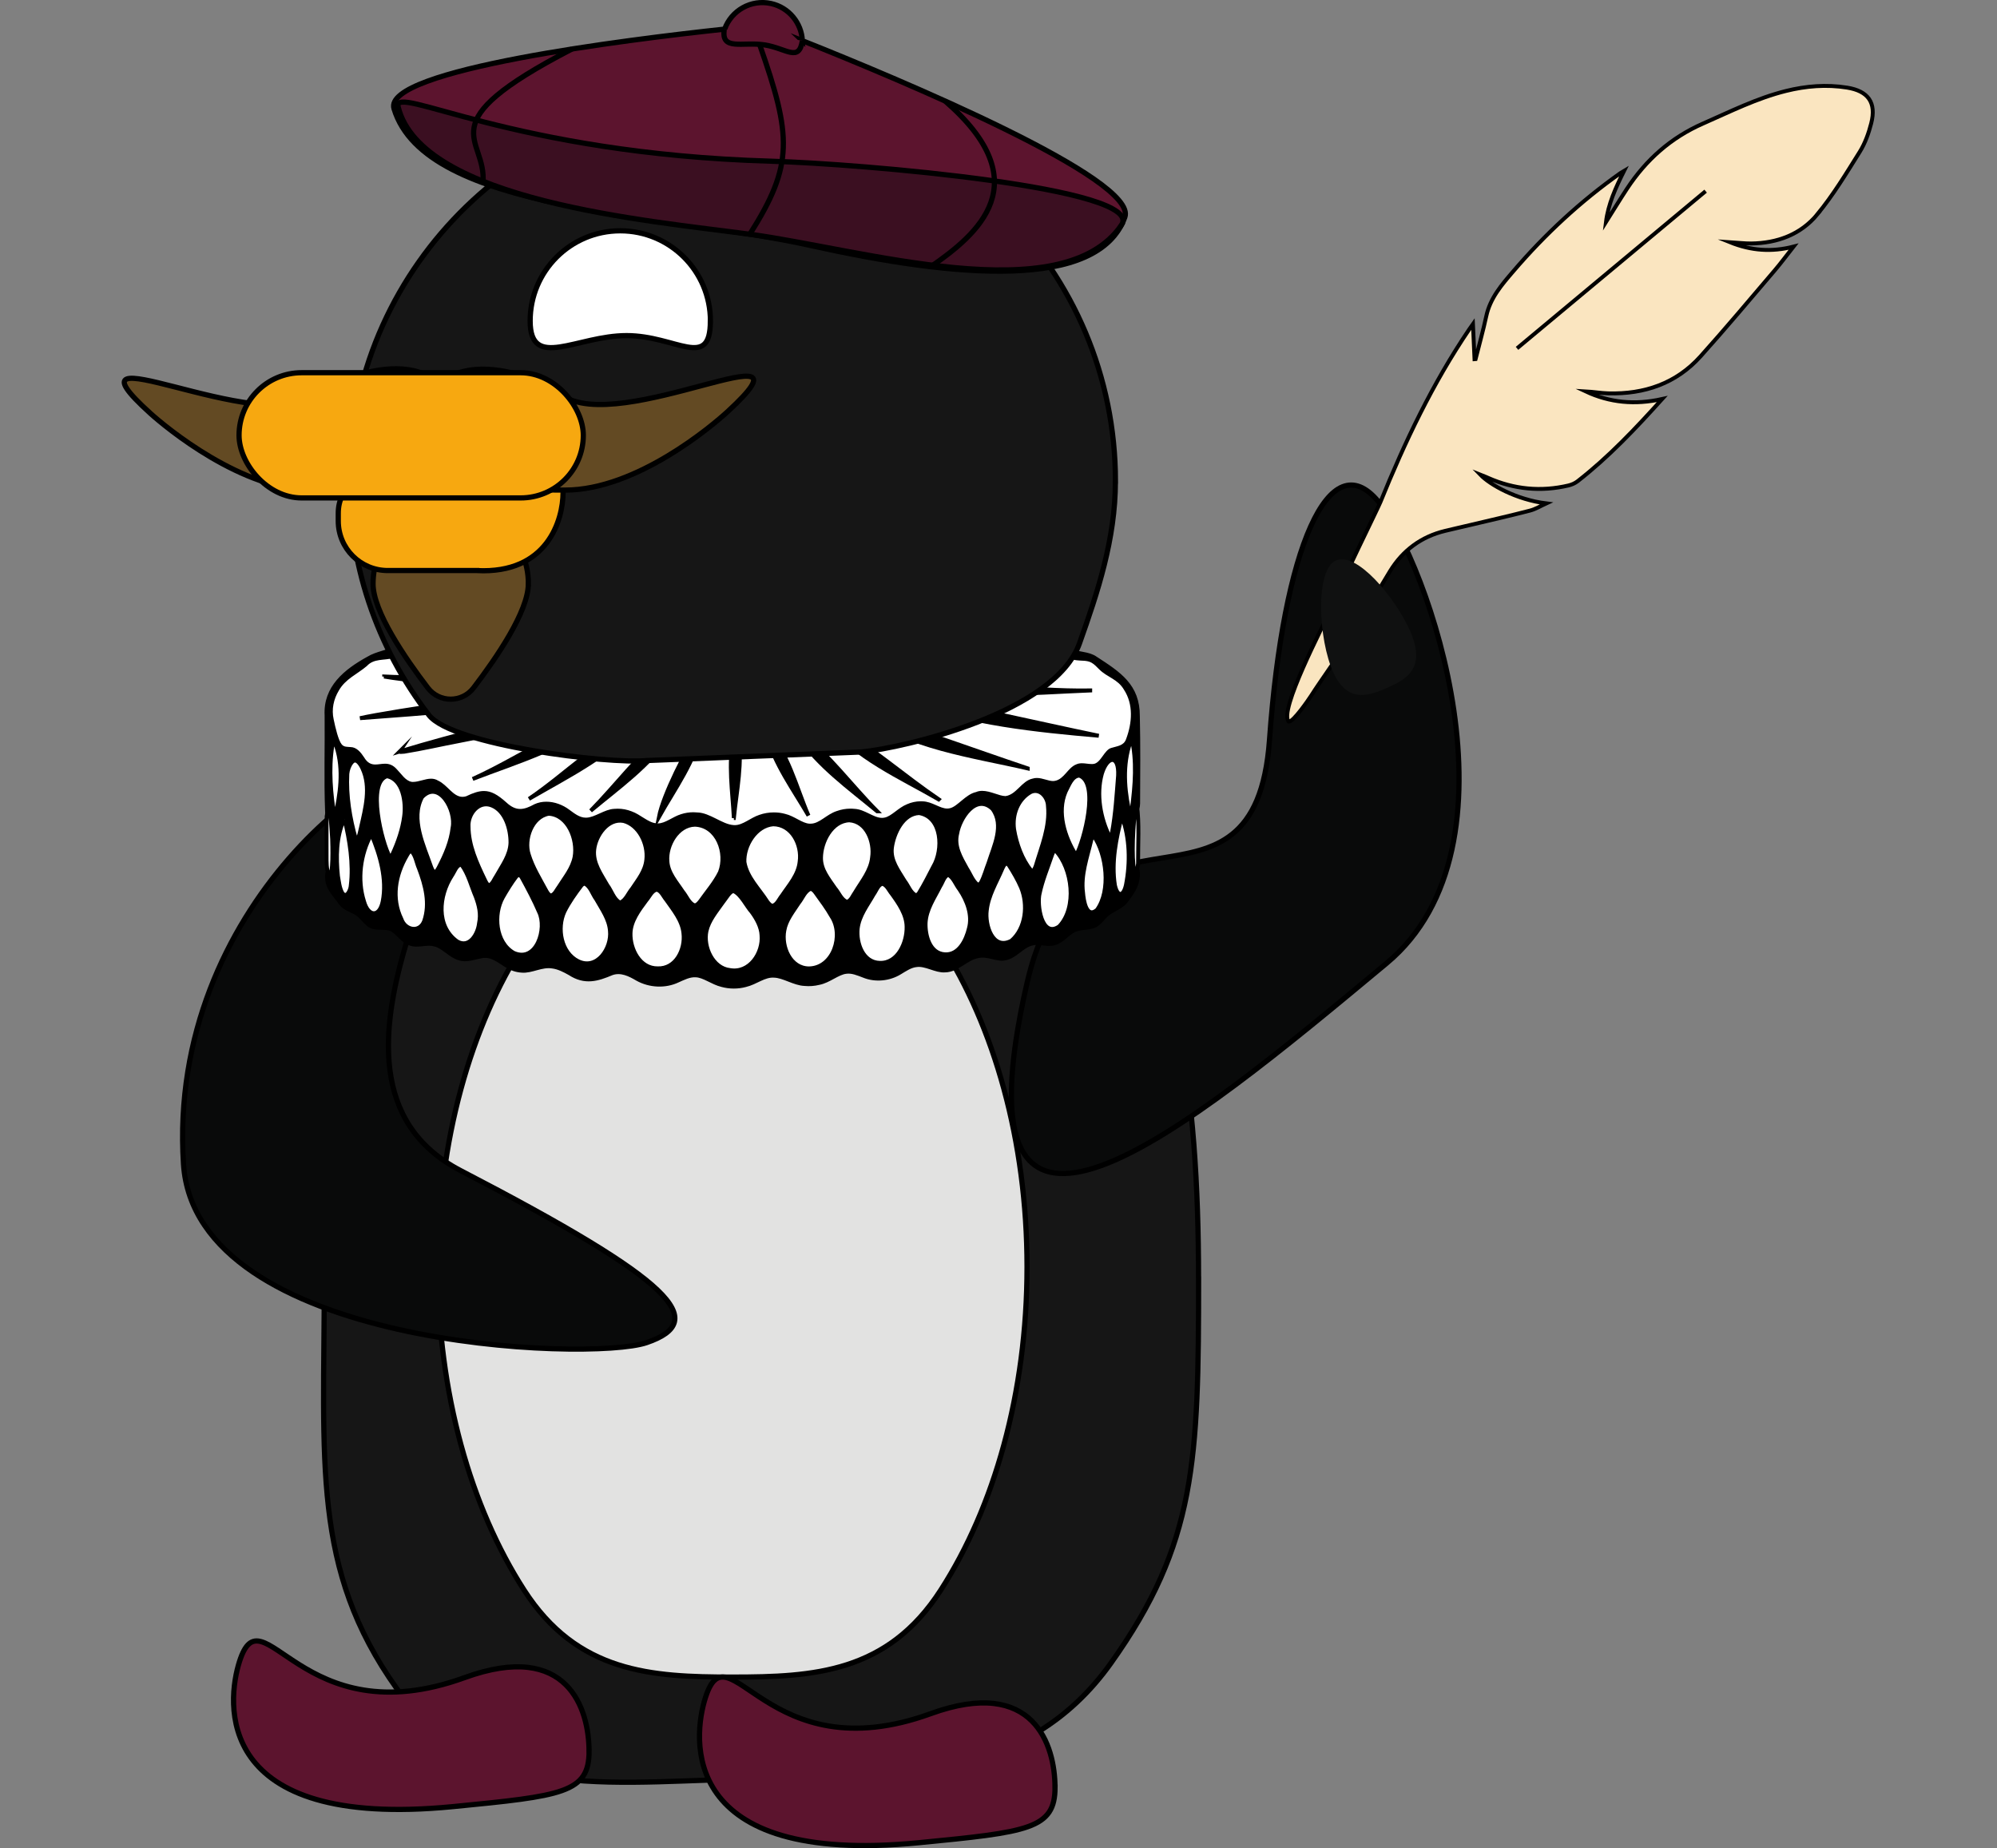 <?xml version="1.0" encoding="UTF-8"?>
<svg id="Capa_1" data-name="Capa 1" xmlns="http://www.w3.org/2000/svg" viewBox="0 0 382.86 354.25"><rect x="0" y="0" width="382.86" height="354.25" fill="#808080" stroke="none"/>
  <defs>
    <style>
      .cls-1 {
        fill: #161616;
      }

      .cls-1, .cls-2, .cls-3, .cls-4, .cls-5, .cls-6, .cls-7, .cls-8, .cls-9, .cls-10, .cls-11, .cls-12 {
        stroke: #000;
        stroke-miterlimit: 10;
      }

      .cls-13, .cls-3 {
        fill: #000;
      }

      .cls-13, .cls-14, .cls-15, .cls-16 {
        stroke-width: 0px;
      }

      .cls-2, .cls-15, .cls-12 {
        fill: #fff;
      }

      .cls-3, .cls-10, .cls-12 {
        stroke-width: .75px;
      }

      .cls-14 {
        fill: #101111;
      }

      .cls-4 {
        fill: none;
      }

      .cls-5 {
        fill: #3b0f21;
      }

      .cls-6 {
        fill: #634a23;
      }

      .cls-7 {
        fill: #090a0a;
      }

      .cls-8 {
        fill: #e2e2e1;
      }

      .cls-9 {
        fill: #f7a810;
      }

      .cls-10 {
        fill: #fae5c0;
      }

      .cls-11 {
        fill: #5c142e;
      }

      .cls-16 {
        fill: #b3b3b3;
      }
    </style>
  </defs>
  <g>
    <g>
      <path class="cls-16" d="M229.78,244.92c0-35.09-4.12-66.86-20.49-89.86-6.37-8.94-13.68-16.55-21.7-22.52l-109.06,10.61c2.32,2.14,4.79,4.14,7.37,5.97-1.56,1.91-3.07,3.89-4.53,5.94-16.37,23-19.2,55.07-19.2,90.17s-2.48,55.42,13.89,78.42,44.29,17.36,69.27,17.36,51.28.78,67.65-22.22,16.81-38.77,16.81-73.86Z"/>
      <path class="cls-16" d="M196.9,242.83c0,24.2-6.32,46.1-16.54,61.96-10.22,15.86-24.34,16.67-39.94,16.67s-29.72-.81-39.94-16.67c-10.22-15.86-16.54-37.76-16.54-61.96s6.32-46.1,16.54-61.96c10.22-15.86,24.34-25.67,39.94-25.67s29.72,9.81,39.94,25.67c10.22,15.86,16.54,37.76,16.54,61.96Z"/>
      <path class="cls-16" d="M88.33,224.39c40.86,21.19,47.84,28.81,35.62,32.97-10.86,3.7-86.49.91-88.77-34.23-3.21-49.56,40.16-81,50.91-76.99s-32.7,60.13,2.24,78.25Z"/>
    </g>
    <path class="cls-16" d="M243.39,141.77c2.64-36.73,11.46-57.02,20.87-45.63s28.66,65.97,1.58,88.49c-38.19,31.76-84.22,70.26-68.93,3.75,9.39-40.83,43.66-7.35,46.48-46.6Z"/>
    <g>
      <path class="cls-16" d="M62.7,155.51c-.23-6-.03-12.32-.09-18.39-.29-5.34,3.63-8.5,7.98-10.9,1.69-1.04,3.73-1.17,5.45-2.2.88-.48,1.68-1.15,2.6-1.54,1.64-.67,3.48.12,5.14-.44,1.54-.41,3.03-2.1,4.93-2.38,1.27-.27,2.58.13,3.84.22,2.46.33,4.21-1.78,6.42-2.39,2.15-.75,4.54.84,6.77.58,1.07-.11,2.04-.64,2.98-1.15,2.03-1.2,4.61-1.55,6.83-.79,2.17.96,4.42.89,6.47-.36,2.58-1.36,5.39-1.5,7.97-.44,1.18.44,2.42.87,3.69.76,2.39-.27,4.82-2.07,7.41-1.74,2.44.06,4.67,1.87,7.04,1.79,2.8-.16,5.33-2.09,8.14-1.31,1.95.31,4.02,2.01,5.99,2.04,1.74.14,3.47-.99,5.4-1.04,2.63-.37,5.17,1.74,7.31,2.32,2.24.39,4.91-1.38,7.41-.38,2.1.62,3.49,2.36,5.39,2.33,1.42.05,3.18-.74,4.85-.25,1.81.39,3.25,2.07,4.7,2.41,1.45.49,3-.35,4.45.19,1.13.4,2.22,1.61,3.42,2.16,1.56.85,3.44.56,4.88,1.6,4.42,2.88,8.12,5.18,8.08,11.08.13,5.53.08,11.17.05,16.69-.04.98-.16.9-.33,1.23-.73,2.83-.79,8.38-.46,10.52.03.15.06.28.09.39.24.73.56.16.65.98.17,2-.71,3.58-1.94,5.14-.97,1.71-2.74,1.91-4.16,3.21-.63.6-1.17,1.4-1.93,1.85-1.34.79-3.02.34-4.36,1.11-1.1.57-2.25,2.07-3.62,2.4-1.39.4-2.83-.3-4.23.04-2.02.46-3.17,2.47-5.2,2.85-1.55.36-3.29-.84-5.13-.44-2.33.37-3.99,2.73-6.42,2.75-1.72.14-3.7-1.28-5.46-1.02-1.15.11-2.17.83-3.16,1.42-2.05,1.27-4.73,1.54-6.96.62-1.09-.41-2.23-.92-3.39-.75-1.61.19-3.28,1.77-5.2,2.13-.89.22-1.82.29-2.73.2-1.98-.08-4.04-1.54-5.83-1.59-1.92-.15-3.5,1.33-5.51,1.8-1.47.39-3.03.39-4.5-.01-1.86-.44-3.5-1.84-5.06-1.86-1.19-.07-2.33.53-3.42,1.01-2.4,1.14-5.38,1-7.74-.31-1.49-.88-3.15-1.71-4.89-1.1-2.75,1.16-5.15,1.93-8.08.02-1.03-.58-2.17-1.17-3.34-1.31-2.04-.34-4,.97-5.85.8-.52-.03-1.04-.13-1.54-.3-2.12-.7-3.76-2.97-6.19-2.46-1.41.24-2.86.89-4.29.39-1.63-.42-3.08-2.3-4.67-2.64-1.57-.48-3.24.41-4.78-.2-1.39-.5-2.2-1.93-3.43-2.66-1.27-.73-3.34.17-4.65-1.09-.68-.59-1.22-1.36-1.95-1.88-1.02-.77-2.34-.9-3.23-2.08-1.18-1.69-2.53-2.83-2.6-4.83-.12-1.54.59-1.53.77-2.75.41-3.08.13-6.43-.31-9.48-.19-.81-.37-.37-.46-.53v-.02ZM79.04,149.86c1.64.07,3.36-1.24,4.97-.24,2.01.91,3.1,3.67,5.36,2.99,2.17-.92,3.93-1.78,6.26.04,1.97,1.5,3.63,3.43,6.18,1.78,2.29-1.3,5.18-.89,7.37.78.97.7,1.99,1.55,3.23,1.5,1.83-.08,3.96-1.91,6.07-1.72,2.69-.26,5.08,2.4,7.32,2.8,1.53.24,3.06-1.21,4.76-1.73,1.48-.49,3.09-.5,4.6-.07,1.83.45,3.79,2.12,5.48,2.14,1.66.16,3.13-1.34,4.93-1.95,1.59-.57,3.36-.64,4.98-.19,1.75.42,3.26,1.81,4.65,1.87,1.8.17,3.18-1.75,5.22-2.41,1.26-.46,2.64-.59,3.96-.34,1.82.28,3.37,1.73,4.75,1.64,1.67-.02,2.86-1.87,4.76-2.62.94-.4,1.96-.61,2.98-.55,1.84.04,3.47,1.48,4.81,1.38,1.68-.04,2.78-2.12,4.73-2.89.63-.28,1.31-.45,1.99-.47,1.68-.09,3.21,1.09,4.4.98,2.09-.3,3.09-2.92,5.17-3.35,1.95-.57,3.63,1.21,5.21.07,1.58-1.31,2.81-3.6,5.23-2.93.67.09,1.35.19,1.92-.22.77-.5,1.51-2.29,2.52-2.69.85-.44,1.94-.3,2.61-1.07,1.44-2.59,1.89-6.21.67-8.9-1.04-3.15-4.26-3.72-6.25-6.02-1.1-1.1-2.68-.66-4.04-1.02-1.63-.42-2.77-2.79-4.55-3-.97-.12-1.49.07-2.45.25-2.8.8-4.06-2.74-6.62-3.06-1.78-.35-3.74,1.05-5.31.62-2.17-.65-3.72-3.04-6.2-2.98-3.83.17-4.68,2.68-8.31-.28-2.02-1.46-4.48-1.91-6.77-.94-1.23.5-2.5,1.18-3.84.94-1.58-.22-3.18-1.76-4.83-2.23-1.15-.38-2.39-.44-3.57-.18-1.86.35-3.71,1.93-5.46,1.78-1.7-.03-3.4-1.61-5.22-2.06-1.36-.39-2.82-.39-4.18-.01-1.75.42-3.45,1.91-5.07,2.03-1.78.26-3.49-1.38-5.51-1.74-1.39-.29-2.85-.18-4.19.29-1.92.61-3.23,2.27-5.01,2.23-1.54,0-3.29-1.49-5.12-1.61-2.81-.55-5.18,1.99-7.42,2.78-1.06.29-2.11-.12-3.1-.51-2.04-.96-4.45-.62-6.22.77-.69.54-1.12.91-1.87,1.4-2,1.32-4.14-.98-6.5-.31-2.26.41-3.38,3.32-5.8,3.09-.98-.07-2-.48-3-.34-1.9.17-3.08,2.65-4.8,2.92-1.61.22-3.36.06-4.58,1.38-3.91,2.67-7.65,5.4-6.26,10.81.6,1.9.65,3.97,1.99,4.59.71.18,1.42.03,2.12.39,1.1.54,1.58,2.04,2.55,2.75.14.11.29.19.44.24,1.06.45,2.59-.63,4,.28,1.39.77,2.13,2.79,3.73,3.12l.13.02ZM133.23,173.52c.43-.04.76-.47,1.05-.83,1.25-1.77,2.78-3.54,3.76-5.52,1.42-3.67-.47-8.95-4.81-9.1-3.33.09-5.51,3.92-5.27,6.99.14,2.28,1.76,4.01,2.95,5.83.71.82,1.18,2.22,2.21,2.62h.12ZM148.16,173.6c1.08-.43,1.56-1.9,2.31-2.76,1.18-1.7,2.63-3.5,2.83-5.69.46-3.23-1.48-7.13-5.08-7.15-3.29.27-5.64,4.04-5.51,7.24.51,2.96,2.8,5.08,4.4,7.6.24.32.57.72.93.76h.11ZM140.57,170.82c-.67.06-1.37,1.39-2.06,2.25-1.18,1.69-2.6,3.35-3.07,5.4-.64,3.05,1.24,7.13,4.5,7.47,3.75.66,6.36-3.26,6.06-6.67-.25-3.09-2.71-5.41-4.46-7.85-.24-.28-.52-.56-.86-.6h-.12ZM125.83,170.54c-.89.23-1.34,1.39-1.93,2.04-1.36,1.85-2.96,3.94-3.01,6.32-.08,3.01,1.8,6.75,5.2,6.7,3.51.14,5.32-3.64,4.95-6.72-.23-2.45-1.94-4.46-3.29-6.4-.54-.63-.97-1.71-1.79-1.95h-.12ZM155.34,170.41c-1.03.43-1.49,1.84-2.2,2.67-1.09,1.69-2.42,3.28-2.76,5.27-.59,3.11,1.14,7.28,4.74,7.27,4.69-.08,6.69-6.39,4.29-9.99-.88-1.56-1.96-2.98-3.04-4.49-.24-.32-.56-.71-.92-.74h-.11ZM118.94,172.98c1.04-.41,1.53-1.84,2.25-2.66,1.16-1.76,2.5-3.34,2.72-5.51.38-3.27-1.73-7.36-5.11-7.52-2.72.16-4.59,3.05-4.88,5.57-.29,2.59,1.34,4.71,2.53,6.84.78,1.01,1.24,2.69,2.38,3.29h.11ZM162.44,172.84c1.01-.44,1.4-1.87,2.07-2.71,1.12-1.78,2.49-3.62,2.69-5.82.44-2.92-1.04-6.87-4.36-7.08-3.39.11-5.42,4.13-5.44,7.2-.02,2.28,1.46,3.98,2.69,5.81.72.81,1.21,2.21,2.24,2.59h.11ZM112.04,169.4c-.18.01-.37.13-.56.33-1.15,1.51-2.4,3.26-3.26,5-1.79,3.63-.15,9.83,4.47,9.89,2.98-.12,4.41-3.57,4.25-6.19-.15-2.23-1.57-4.15-2.64-6.07-.7-.92-1.1-2.44-2.15-2.96h-.11ZM169.1,169.42c-1.05.49-1.45,2.01-2.14,2.91-1.02,1.78-2.3,3.53-2.52,5.68-.27,2.76,1,6.46,4.23,6.54,3.49.12,5.22-3.91,5.15-6.91,0-2.34-1.5-4.47-2.84-6.32-.53-.61-.95-1.7-1.76-1.91h-.11ZM175.66,171.57c.34-.06.61-.51.8-.84,1.48-3.02,3.71-5.71,3.64-9.18-.02-2.38-1.21-5.46-3.89-5.7-3.11.11-4.86,3.93-5.22,6.67-.28,2.41,1.21,4.28,2.45,6.34.68.84,1.12,2.27,2.12,2.72h.1ZM105.67,171.62c.68-.16,1.04-1.1,1.46-1.63,1.16-1.86,2.58-3.49,3.03-5.72.61-3.38-1.25-8.1-4.96-8.3-3.26.56-4.75,4.93-3.84,7.78.76,2.5,2.11,4.62,3.39,7.01.19.34.47.79.81.85h.1ZM99.42,167.75c-.14.02-.28.11-.43.26-.9,1.17-1.83,2.66-2.57,3.98-1.83,3.26-1.42,8.67,2.1,10.65,4.38,1.92,6.38-4.71,4.84-7.84-.9-2.18-2.03-4.15-3.15-6.33-.15-.26-.42-.7-.68-.72h-.1ZM181.72,167.72c-.74.34-1.01,1.5-1.46,2.16-1.12,2.26-2.68,4.42-2.8,7.07-.28,3.21,2.03,7.56,5.69,5.45,2.78-2.17,3.56-6.44,2.06-9.64-.78-1.66-1.79-3.14-2.86-4.67-.18-.22-.36-.36-.53-.37h-.1ZM93.81,169.66c.89-.48,1.27-1.85,1.88-2.66,1-1.79,2.12-3.39,2.17-5.45.01-2.62-.96-6.1-3.59-7.16-2.52-1-4.6,1.67-4.45,4.04.03,3.64,1.53,6.91,3.16,10.29.17.34.41.86.73.93h.09ZM187.42,169.52c.24.08.46-.08.66-.4.61-1.14.96-2.5,1.43-3.71,1.04-3.27,3.06-7.25.76-10.35-3.17-3.02-6.28,1.76-6.77,4.72-.61,2.43.65,4.53,1.86,6.71.63.95,1.08,2.26,1.95,2.99l.1.04ZM88.4,165.74c-.9.06-1.26,1.41-1.79,2.14-2.47,3.82-3.05,9.64,1.07,12.57,2.35,1.35,3.96-1.45,4.17-3.49.39-1.78,0-3.42-.62-5.07-.86-1.99-1.44-4.4-2.73-6.12l-.1-.04ZM192.87,165.55c-.32.08-.55.6-.71.95-1.15,2.73-2.67,5.09-2.99,8-.37,2.76,1.12,7.74,4.72,5.81,2.79-2.41,3.22-6.91,1.86-10.19-.61-1.44-1.47-2.9-2.3-4.2-.17-.22-.33-.36-.49-.38h-.09ZM197.79,166.9c.43.09.64-.57.8-.95,1.1-3.74,2.72-7.49,2.33-11.47-.05-1.7-1.6-3.53-3.36-2.63-2.43,1.43-3.51,4.29-3.13,7.12.47,2.79,1.52,5.72,3.27,7.89l.09.04ZM83.38,167.13c.3-.06.56-.57.74-.89,1.28-2.47,2.33-4.87,2.65-7.6.7-3.32-2.6-9.28-5.86-5.85-2.21,4.17.32,9.24,1.75,13.39.14.34.34.87.63.94h.09ZM78.83,163.18c-.39-.04-.64.49-.85.84-2.19,3.72-2.95,8.19-1.02,12.15.73,2.12,3.47,2.69,4.36.38,1.29-3.7,0-7.51-1.35-11.08-.32-.71-.47-1.77-1.05-2.26l-.09-.03ZM202.26,163.03c-.3.09-.47.63-.6.97-.82,2.42-1.8,4.75-2.33,7.24-.56,2.12.36,8.66,3.74,6.33,3.48-3.63,2.55-11.09-.72-14.55h-.09ZM74.81,164.26c.12-.02.25-.17.38-.41,1.12-2.4,1.97-4.89,2.29-7.36.38-2.62-.21-7.1-3.29-7.69-3.86,1.17-.97,12.78.55,15.46h.07ZM206.34,163.86c.68-.82.83-2.32,1.25-3.4.86-3.18,1.75-6.65.9-9.91-.27-1.07-1.33-2.53-2.46-1.55-3.77,3.9-2.56,9.72-.3,14.09.11.24.35.76.54.78h.07ZM71.16,159.98c-2.19,4.08-2.83,9.35-1.02,13.72,1.19,2.47,2.83,1.25,3.23-.91.9-4.12-.48-7.93-1.72-11.97-.08-.24-.25-.82-.43-.85h-.06ZM209.62,160.23c-.61.78-.65,2.21-1.02,3.23-.62,2.51-1.32,5.08-.95,7.66.18,1.1.2,2.34.83,3.27,1.15,1.41,2.53-.59,2.81-1.75,1.18-4.09.78-8.86-1.61-12.42h-.07ZM68.28,160.89c.13.09.26-.04.39-.32.25-.58.36-1.27.52-1.91.84-3.74,1.96-7.79.28-11.38-.38-.8-1.21-2.17-2.07-1.11-.47.57-.75,1.39-.82,2.16-.21,4.19.5,8.51,1.63,12.5l.06.06ZM212.85,160.46c.53-.83.54-2.25.74-3.31.3-3.17.75-6.34.78-9.52-.59-4.27-3-.69-3.32,1.48-.76,3.84.03,7.94,1.75,11.36h.06ZM66,157.02c-1.82,4.02-1.76,9.26-.67,13.49.19.83.95,1.51,1.52.52.42-.77.44-1.69.52-2.57.34-3.54-.52-7.04-1.04-10.56-.04-.24-.13-.84-.28-.88h-.05ZM215.06,156.57c-1.07,4.11-2.02,8.7-1.31,13.1.59,2.59,1.77,1.92,2.17-.28.75-4.11.71-8.71-.8-12.83h-.05ZM64.2,156.76c.97-4.41,1.74-9.17.3-13.63-.11-.29-.24-.78-.49-.84-.08,0-.16.12-.22.32-.25,1.05-.36,2.43-.41,3.56-.1,3.52.2,7.14.8,10.58h.03ZM216.78,156.7c.61-4.46,1.18-9.15.47-13.67-.05-.41-.26-1.32-.6-.55-1.61,4.62-.99,9.6.1,14.22h.03Z"/>
      <path class="cls-16" d="M62.64,156.67c.06-.59.16-2.3.35-2.64.45,2.12.54,4.62.69,6.83.02.7.27,7.52-.64,6.76-.47-.91-.43-2.53-.43-3.65.01-2.3-.03-4.88.02-7.11v-.19Z"/>
      <path class="cls-16" d="M218.18,165.54c-.09.66-.22,2.25-.52,1.87-.67-1.2-.6-7.14-.06-11.96.06-.42.17-2.35.36-1.22.5,3.63.21,7.47.23,11.13v.18Z"/>
      <g>
        <path class="cls-16" d="M140.89,158.5c-.09,0-.19,0-.29-.01-1.09-.07-2.18-.62-3.33-1.19-1.18-.59-2.39-1.2-3.58-1.22-.27-.03-.5-.04-.74-.04-.77,0-1.54.12-2.28.36-.61.19-1.21.51-1.79.82-.89.47-1.8.96-2.73.96-.14,0-.27-.01-.41-.03-.91-.06-1.8-.63-2.75-1.22-.65-.41-1.33-.84-2-1.07-.85-.33-1.7-.49-2.53-.49-.21,0-.43.01-.64.03-.89.04-1.81.45-2.7.85-.94.42-1.82.82-2.7.83h-.11c-1.2,0-2.2-.73-3.08-1.38l-.26-.19c-1.25-.95-2.79-1.48-4.21-1.48-.76,0-1.48.15-2.12.45-.89.49-1.88.94-2.9.94-.99,0-1.91-.43-2.9-1.34-1.67-1.51-2.81-2.1-4.05-2.1-.87,0-1.84.29-3.25.97-.33.1-.59.14-.86.14-1.21,0-2.1-.86-2.96-1.68-.58-.56-1.18-1.13-1.87-1.45-.39-.24-.77-.35-1.21-.35-.53,0-1.07.15-1.65.3-.59.16-1.21.32-1.83.32h-.15s-.17-.02-.17-.02c-1.02-.18-1.75-1.03-2.39-1.78-.2-.23-.4-.46-.59-.67-.78-.9-1.47-1.01-2.06-1.01-.31,0-.62.04-.92.08-.32.04-.64.08-.95.08-1.07,0-1.84-.48-2.48-1.56-.53-.81-1.28-1.77-2.26-1.78-.15-.01-.26-.02-.37-.03-.54-.03-1.16-.07-1.62-.61-.53-.62-1.08-2.29-1.62-4.97-.43-1.92-.06-3.97,1.04-5.78.89-1.59,2.28-2.53,3.62-3.45.62-.42,1.25-.86,1.83-1.35.98-1.08,2.26-1.2,3.5-1.33.55-.05,1.12-.11,1.65-.26.52-.16,1.06-.66,1.63-1.18.8-.73,1.7-1.55,2.81-1.62.13-.02.29-.03.45-.03.51,0,1.02.1,1.51.2.47.09.92.18,1.35.18.33,0,.62-.05.89-.16.6-.29,1.15-.76,1.74-1.26.97-.83,1.98-1.69,3.38-1.78.14-.02.31-.03.47-.03.82,0,1.6.25,2.35.49.61.2,1.2.38,1.69.38.06,0,.12,0,.18,0,.85-.06,1.52-.6,2.22-1.17.3-.24.6-.49.91-.7,1.09-.81,2.45-1.27,3.81-1.27.91,0,1.8.2,2.62.58.67.27,1.44.58,2.19.58.23,0,.44-.03.65-.08.69-.24,1.42-.69,2.2-1.15,1.4-.84,2.85-1.71,4.51-1.71.29,0,.59.03.88.08.94.06,1.86.48,2.76.88.82.37,1.6.72,2.28.72h0c.98,0,1.8-.51,2.66-1.06.69-.43,1.4-.88,2.25-1.15.88-.31,1.81-.47,2.75-.47.35,0,.69.02,1.04.07,1.07.08,2.07.55,3.03,1.01.92.44,1.8.85,2.63.85.11,0,.21,0,.32-.02.88-.15,1.81-.59,2.79-1.06,1.35-.64,2.75-1.3,4.25-1.3.29,0,.59.03.87.08,1.28,0,2.52.64,3.71,1.25,1.02.52,1.98,1.01,2.92,1.07h.13c.92,0,1.88-.44,2.91-.9,1.12-.51,2.27-1.04,3.49-1.04h.31c1.94,0,3.33.78,4.56,1.46,1.05.58,2.03,1.13,3.22,1.13.88,0,1.82-.3,2.88-.91.89-.38,1.79-.57,2.7-.57,1.54,0,3.09.53,4.48,1.52l.35.24c.73.5,1.48,1.02,2.29,1.12.14.02.25.03.37.03.64,0,1.35-.26,2.1-.54.87-.32,1.76-.65,2.71-.65.1,0,.21,0,.31.01h0c1.58,0,2.76.84,3.9,1.65.79.56,1.53,1.09,2.37,1.35.16.04.34.07.54.07.56,0,1.18-.17,1.83-.35.72-.2,1.46-.41,2.21-.41.24,0,.47.02.69.06,1.21.15,2.12.94,3,1.7.87.75,1.7,1.46,2.74,1.46.23,0,.46-.03.7-.1.22-.04.39-.08.56-.12.48-.1.9-.19,1.4-.19.2,0,.41.01.64.04,1.09.15,1.9.91,2.69,1.65.78.73,1.51,1.42,2.42,1.46.31.04.59.05.88.07.7.03,1.42.06,2.09.43.5.27.9.67,1.29,1.06l.28.28c.62.62,1.31,1.03,1.98,1.44,1.02.61,2.07,1.24,2.83,2.54,1.69,2.57,1.84,6.06.44,9.81-.42,1.21-1.47,1.48-2.39,1.72-.21.05-.42.11-.63.17-.56.13-1.02.77-1.47,1.39-.58.81-1.19,1.65-2.13,1.72-.1,0-.19.01-.29.01-.33,0-.66-.04-.98-.08-.3-.04-.6-.07-.9-.07-.37,0-.67.06-.94.19-.68.27-1.18.83-1.71,1.43-.67.76-1.36,1.54-2.43,1.75-.14.03-.29.04-.44.04-.5,0-.99-.14-1.52-.29-.52-.15-1.06-.3-1.59-.3-.25,0-.48.03-.7.1-.95.2-1.64.87-2.38,1.59-.81.79-1.66,1.6-2.84,1.78h-.02c-.69,0-1.37-.22-2.09-.46-.81-.26-1.65-.54-2.44-.54-.39,0-.72.06-1.03.2-1.05.23-1.94.97-2.8,1.69-.78.65-1.52,1.27-2.29,1.43-.18.04-.38.07-.59.07-.76,0-1.48-.32-2.24-.66-.78-.35-1.59-.7-2.48-.72-.13,0-.25-.01-.36-.01-.81,0-1.67.18-2.47.53-.76.3-1.44.81-2.1,1.31-.79.59-1.53,1.15-2.32,1.28-.16.04-.35.06-.54.06-.87,0-1.71-.41-2.59-.84-.86-.42-1.75-.85-2.68-.89-.28-.03-.53-.04-.78-.04-.84,0-1.67.15-2.48.44-.82.27-1.54.74-2.22,1.21-.95.64-1.84,1.24-2.91,1.24-.08,0-.17,0-.25-.01-.81-.03-1.62-.47-2.49-.93-.71-.38-1.45-.77-2.22-.95-.68-.19-1.38-.28-2.09-.28-.92,0-1.82.15-2.68.46-.65.22-1.27.57-1.88.91-.97.55-1.89,1.07-2.93,1.07ZM133.85,141.01c-1.9,2.91-4.81,8.58-6.32,12.77.2-.33.39-.65.59-.98,2.29-3.8,4.66-7.72,5.73-11.79ZM141.06,141.08c-.35,1.14-.79,4.96-.28,12.25.84-7.26.58-11.09.28-12.25ZM147.4,140.8c.89,3.96,3.2,7.64,5.43,11.2.09.14.17.27.26.41-1.51-4.01-3.09-8.14-5.68-11.61ZM153.09,140.63c2.99,4.42,7.08,7.91,11.16,11.22-.48-.53-.95-1.07-1.42-1.59-3-3.38-6.09-6.87-9.7-9.66-.05-.04-.09-.07-.13-.1.03.04.06.09.09.14ZM128.21,140.55c-3.63,2.82-6.71,6.3-9.69,9.67-.45.51-.9,1.02-1.36,1.53,4.04-3.28,8.11-6.73,11.04-11.1.04-.06.08-.12.12-.18-.04.03-.07.05-.11.08ZM159.82,139.34c3.98,4.47,9.43,7.57,14.81,10.5-.92-.69-1.82-1.37-2.72-2.05-3.87-2.94-7.87-5.97-12.09-8.45ZM121.31,139.4c-4.41,2.16-8.41,5.36-12.29,8.47-.76.61-1.53,1.22-2.3,1.83,5.22-2.97,10.46-6.13,14.6-10.3ZM114.22,138.08c-4.81,1.68-9.45,4.22-13.96,6.69-1.07.59-2.16,1.18-3.26,1.77,6.05-2.23,12.16-4.65,17.22-8.46ZM167.32,137.69c6.98,4.39,15.38,6.17,23.53,7.88-1.35-.47-2.7-.94-4.05-1.41-6.41-2.23-13.01-4.53-19.48-6.48ZM111.32,135.18c-.31.04-.67.12-.95.18l-.27.06c-4.32,1.2-8.78,2.34-13.1,3.45-5.04,1.29-10.21,2.62-15.29,4.07.75-.15,1.51-.31,2.25-.46,1.33-.27,2.66-.55,3.99-.8,1.17-.24,2.34-.47,3.52-.7,6.25-1.22,12.7-2.48,18.58-5.14.64-.29,1.04-.51,1.28-.67ZM174.25,133.95c9.52,3.54,19.35,5.04,30.02,6.11-1.76-.38-3.52-.77-5.3-1.15-8.18-1.79-16.62-3.63-24.94-5.05l.22.09ZM137.79,137.55c.41.03.81.09,1.21.15.51.08.98.16,1.47.16.07,0,.14,0,.21,0,1.18-.18,2.3-.26,3.4-.26.71,0,1.42.04,2.1.11.3-.04.69-.09,1.08-.13,1.19-.14,2.41-.29,3.62-.29.28,0,.57,0,.85.03,1.1-.2,2.31-.37,3.52-.54,3.08-.43,6.26-.87,9.19-1.97,1.74-.46,3.4-.94,4.86-1.76l.07-.06c1.31-1.11,1.87-2.47,1.6-3.9-.35-1.8-1.98-3.43-4.15-4.15-6.34-2.18-12.04-3.24-17.41-3.24-3.39-.42-6.17-.61-8.78-.61-1.08,0-2.15.03-3.18.1-5.84.04-13.45.37-20.7,2.65l-.39.15c-2.7,1.01-6.41,2.38-6.72,5.48-.07,1.45.72,2.81,2.16,3.7,6.1,2.93,13.25,3.73,20.06,4.16,1.05.23,2.14.34,3.38.34.73,0,1.52-.04,2.5-.12.01,0,.02,0,.03,0,0,0,.02,0,.02,0ZM104.54,132.95c-6.74.54-19.93,2.41-28.45,3.81,9.5-.71,19.22-1.54,28.45-3.81ZM176.28,131.43c4.22.84,8.91,1.23,14.51,1.23h0c2.75,0,5.53-.09,8.28-.22-1.94-.11-3.88-.25-5.79-.39-4.66-.33-9.49-.67-14.18-.67-.98,0-1.92.01-2.83.04ZM80.51,130.19c4.49.43,9.57.7,13.97.7s8.01-.26,10.4-.76c-.14-.01-.27-.02-.38-.04-2.23-.14-4.65-.22-7.4-.22-2.91,0-5.86.08-8.72.16-2.58.07-5.24.14-7.87.15ZM173.76,128.19c.22.05.51.11.65.13l.21.04c.99.11,2.05.17,3.12.17,4.59,0,9.15-1.07,13.02-2.27-2.81.26-5.65.6-8.43.92-2.52.3-5.13.6-7.67.85-.39.05-.69.1-.91.15ZM91.87,126.24c3.56.86,7.19,1.63,10.73,1.63,1.25,0,2.4-.09,3.5-.29-3.71-.78-7.61-.99-11.38-1.19-.94-.05-1.9-.1-2.86-.16ZM109.91,122.69c.75.66,1.73,1.18,2.68,1.18.12,0,.23,0,.34-.02-.85-.58-1.95-.91-3.02-1.16ZM171.46,122.21c-1.52.25-3.05.54-4.35,1.21,1.48-.1,2.95-.6,4.35-1.21Z"/>
        <path class="cls-16" d="M140.45,114.96c.27,0,.53.02.8.07,2.38.02,4.53,2.19,6.68,2.32.05,0,.1,0,.16,0,2.05,0,4.16-1.94,6.39-1.94.06,0,.11,0,.17,0,.05,0,.09,0,.14,0,3.48,0,5.05,2.59,7.78,2.59.87,0,1.86-.26,3.07-.96.82-.35,1.67-.52,2.51-.52,1.49,0,2.96.52,4.26,1.45.87.59,1.77,1.3,2.81,1.43.14.02.28.04.42.04,1.46,0,3.11-1.19,4.8-1.19.09,0,.19,0,.28.01.03,0,.06,0,.09,0,2.42,0,3.97,2.34,6.11,2.99.21.06.43.08.65.08,1.25,0,2.68-.76,4.04-.76.21,0,.41.02.62.06,2.32.29,3.53,3.17,5.81,3.17.25,0,.52-.04.8-.11.76-.15,1.23-.29,1.86-.29.18,0,.38.01.59.04,1.99.27,3.1,3.02,5.14,3.12.94.13,1.95-.02,2.81.45.56.3,1.03.83,1.49,1.28,1.58,1.58,3.54,1.84,4.75,3.9,1.85,2.82,1.58,6.38.41,9.49-.45,1.28-1.69,1.32-2.79,1.67-1.4.32-2.04,2.98-3.52,3.09-.09,0-.18.01-.27.01-.62,0-1.26-.15-1.88-.15-.37,0-.74.05-1.1.22-1.61.63-2.3,2.81-4.06,3.15-.12.02-.25.04-.37.04-.93,0-2-.59-3.11-.59-.27,0-.54.03-.82.12-2.08.43-3.08,3.05-5.17,3.35-.01,0-.03,0-.04,0-1.17,0-2.86-1-4.45-1-.4,0-.8.06-1.18.23-1.99.42-3.56,2.79-5.02,3.1-.17.04-.34.06-.51.06-1.43,0-2.88-1.34-4.72-1.38-.12,0-.25-.01-.37-.01-.9,0-1.79.2-2.61.56-1.69.67-3.01,2.34-4.33,2.57-.16.04-.32.05-.48.05-1.62,0-3.3-1.65-5.26-1.73-.26-.03-.53-.04-.79-.04-.89,0-1.77.16-2.61.46-1.97.63-3.31,2.42-5.01,2.42-.07,0-.14,0-.22,0-1.38-.06-2.9-1.46-4.65-1.87-.71-.2-1.44-.29-2.18-.29-.95,0-1.91.16-2.81.48-1.71.57-3.12,1.96-4.68,1.96-.08,0-.17,0-.25-.01-2.17-.14-4.52-2.37-6.94-2.42-.25-.02-.5-.04-.75-.04-.81,0-1.62.13-2.39.38-1.57.48-2.99,1.76-4.41,1.76-.12,0-.23,0-.35-.03-1.48-.1-3.03-1.7-4.69-2.28-.85-.33-1.75-.51-2.66-.51-.23,0-.45.01-.68.03-1.86.08-3.74,1.67-5.36,1.69-.03,0-.07,0-.1,0-1.19,0-2.18-.82-3.12-1.5-1.29-.98-2.89-1.56-4.43-1.56-.79,0-1.56.15-2.28.48-1.02.56-1.89.91-2.74.91s-1.69-.36-2.64-1.24c-1.68-1.51-2.92-2.2-4.3-2.2-.99,0-2.06.35-3.42,1.01-.24.07-.47.11-.69.11-1.82,0-2.89-2.29-4.67-3.1-.44-.28-.9-.38-1.36-.38-1.15,0-2.34.62-3.48.62-.04,0-.09,0-.13,0l-.13-.02c-1.17-.2-1.95-1.51-2.77-2.34-.79-.92-1.57-1.13-2.32-1.13-.64,0-1.26.15-1.86.15-.76,0-1.49-.25-2.16-1.38-.61-.93-1.42-1.94-2.57-1.96-.63-.06-1.28.02-1.71-.51-.64-.75-1.22-3.21-1.55-4.81-.43-1.91-.01-3.86.99-5.51,1.26-2.24,3.53-3.14,5.38-4.71,1.35-1.48,3.28-1.03,5.01-1.51,1.41-.45,2.65-2.67,4.37-2.79.14-.02.29-.03.43-.03.95,0,1.92.38,2.87.38.35,0,.69-.05,1.03-.19,1.72-.82,2.92-2.87,5-3,.15-.02.3-.03.45-.03,1.45,0,2.87.87,4.04.87.07,0,.14,0,.21-.01,1.34-.09,2.24-1.23,3.3-1.93,1.06-.79,2.33-1.2,3.6-1.2.84,0,1.68.18,2.46.55.76.3,1.55.61,2.35.61.25,0,.5-.03.75-.1,2.03-.71,4.14-2.86,6.61-2.86.26,0,.53.02.8.08,1.83.12,3.57,1.61,5.11,1.61,0,0,0,0,.02,0,.02,0,.05,0,.07,0,1.74,0,3.05-1.62,4.94-2.23.84-.3,1.74-.45,2.63-.45.33,0,.66.02.99.06,2.06.15,3.89,1.86,5.71,1.86.12,0,.24,0,.37-.02,2.21-.38,4.5-2.36,6.99-2.36M135.23,138.04c.85,0,1.69-.05,2.53-.12.9.06,1.79.31,2.7.31.08,0,.15,0,.23,0,1.13-.17,2.25-.26,3.38-.26.68,0,1.37.04,2.06.11,1.55-.17,3.17-.42,4.74-.42.28,0,.55,0,.82.03,4.28-.74,8.76-.99,12.86-2.53,1.72-.45,3.4-.93,4.91-1.79l.11-.08c3.63-3.07,1.34-7.38-2.66-8.71-5.65-1.94-11.51-3.26-17.53-3.26-2.94-.36-5.85-.61-8.79-.61-1.06,0-2.13.03-3.2.1-6.99.04-14.11.57-20.79,2.67-2.82,1.06-7.02,2.45-7.37,5.95-.09,1.77.93,3.19,2.34,4.06,6.22,2.98,13.4,3.78,20.23,4.22,1.12.25,2.26.34,3.4.34M174.18,121.34c-2.68.63-5.99.65-8.29,2.4l.02.05c.21.02.43.03.64.03,2.68,0,5.33-1.35,7.63-2.48M112.59,124.25c.36,0,.72-.07,1.07-.22v-.08c-1.23-1.16-3.24-1.54-4.84-1.89.81,1.09,2.31,2.19,3.78,2.19M102.6,128.25c1.63,0,3.24-.16,4.81-.56-.03-.21-.71-.35-1.01-.43-6.36-1.38-13.01-1.03-19.43-1.83h0c4.93,1.14,10.4,2.82,15.64,2.82M193.9,125.62c-6.34.45-12.89,1.42-19.28,2.04-.46.05-1.22.15-1.47.4l-.03.06c.02.4.97.51,1.42.61,1.07.12,2.13.17,3.2.17,5.54,0,11.01-1.5,16.16-3.28M79.71,129.82c-2.02,0-4.04-.04-6.05-.14h-.03c5.02.87,13.5,1.59,20.85,1.59,4.96,0,9.41-.32,11.95-1.15-.14-.3-1.35-.33-1.89-.39-2.48-.16-4.96-.22-7.44-.22-5.81,0-11.62.31-17.39.31M190.8,133.04c6.1,0,12.24-.45,18.21-.69h0c-.5,0-1,0-1.51,0-9.39,0-18.99-1.34-28.39-1.34-1.87,0-3.73.05-5.58.18,5.6,1.43,11.41,1.85,17.26,1.85M69.01,137.67c12.97-1.02,26.36-1.62,38.83-5.21l.06-.03c-.13,0-.27,0-.42,0-6.33,0-33.06,4.01-38.48,5.25M210.65,141.03c-12.39-2.56-25.51-5.75-38.37-7.84l-.03.03c-.04.35,1.35.86,1.86,1.08,11.91,4.44,24.48,5.67,36.55,6.73M76.85,144.15c.15,0,.36-.02.62-.05,3.5-.57,7.05-1.39,10.54-2.05,7.51-1.53,15.18-2.7,22.18-5.86.56-.25,1.87-.87,1.86-1.27-.09-.09-.25-.13-.46-.13-.48,0-1.18.18-1.57.27-11.06,3.06-22.45,5.64-33.39,8.99l-.02.03c-.03.05.06.08.25.08M197.03,147.29h0c-10.51-3.53-21.33-7.59-31.91-10.65,9.15,6.71,21.13,8.15,31.91,10.65M90.62,149.32c8.61-3.33,18.23-6.09,25.36-12.16v-.03c-8.89,2.64-16.93,8.4-25.36,12.19M101.41,153.14c7.38-4.28,15.67-8.37,21.41-14.8l-.02-.03c-7.93,3.32-14.31,10.08-21.39,14.83M179.96,153.23h0c-6.73-4.59-12.97-10.13-20.03-14.26-.32-.17-.99-.59-1.29-.59-.04,0-.07,0-.1.02,5.39,6.82,14.02,10.54,21.41,14.82M113.24,155.42c5.38-4.49,11.3-8.64,15.27-14.56.19-.29.65-.98.52-1.15-.02-.01-.04-.02-.07-.02-.24,0-.79.43-1.03.61-5.56,4.32-9.78,10.15-14.69,15.12h0M168.17,155.51h0c-4.95-5-9.21-10.87-14.82-15.22-.24-.18-.79-.6-1.02-.6-.03,0-.05,0-.07.02-.13.17.34.87.53,1.15,4.02,5.93,9.95,10.15,15.38,14.64M126.31,156.61c3.01-5.32,7.06-10.87,8.19-16.79v-.06s-.06-.04-.08-.04c-.13,0-.35.33-.45.44-2.35,3.32-6.81,12.12-7.67,16.45M155.01,156.33c-2.19-5.35-3.83-11.14-7.37-15.85-.16-.22-.59-.75-.75-.75,0,0-.01,0-.02,0l-.04.02c.94,6.04,5.26,11.34,8.18,16.58M140.7,156.81c1.57-10.92,1.03-16.4.37-16.4s-1.44,5.45-.38,16.4h.01M140.45,114.21c-1.59,0-3.02.68-4.41,1.34-.96.45-1.86.88-2.71,1.03-.06,0-.15.01-.24.01-.75,0-1.58-.4-2.47-.82-1-.47-2.03-.96-3.18-1.05-.31-.04-.68-.06-1.04-.06-.98,0-1.95.17-2.88.49-.87.28-1.64.76-2.31,1.19-.85.54-1.59,1-2.38,1h-.05c-.64,0-1.38-.34-2.16-.69-.87-.39-1.85-.84-2.88-.92-.3-.05-.6-.08-.9-.08-1.76,0-3.32.94-4.7,1.77-.75.45-1.46.88-2.13,1.12-.17.04-.34.06-.53.06-.68,0-1.42-.3-2.07-.56-.84-.39-1.77-.6-2.74-.6-1.44,0-2.88.48-4.05,1.35-.3.2-.61.45-.91.69-.66.53-1.28,1.04-2,1.09-.07,0-.11,0-.16,0-.44,0-.99-.18-1.58-.36-.74-.24-1.58-.5-2.46-.5-.18,0-.35.01-.52.03-1.51.11-2.61,1.04-3.57,1.86-.57.48-1.1.94-1.68,1.21-.18.07-.43.12-.71.12-.4,0-.83-.08-1.28-.17-.51-.1-1.03-.2-1.58-.2-.17,0-.34.01-.51.03-1.22.09-2.17.96-3.01,1.72-.54.49-1.06.96-1.51,1.1-.47.13-1,.18-1.56.24-1.24.12-2.64.26-3.74,1.44-.56.47-1.17.89-1.77,1.3-1.38.94-2.8,1.92-3.74,3.59-1.14,1.87-1.53,4.03-1.07,6.04.84,4.12,1.49,4.88,1.71,5.13.55.66,1.32.71,1.88.74.11,0,.22.01.33.02.02,0,.04,0,.06,0,.8.01,1.47.87,1.96,1.62.7,1.16,1.59,1.72,2.79,1.72.34,0,.67-.04.99-.08.3-.04.59-.07.87-.07.52,0,1.09.11,1.76.87.22.22.41.45.61.68.68.8,1.45,1.7,2.6,1.9l.16.02s.05,0,.07,0c.06,0,.11,0,.17,0,.67,0,1.31-.17,1.92-.33.55-.15,1.07-.29,1.55-.29.37,0,.68.08.96.26.03.02.06.03.09.05.63.29,1.2.84,1.76,1.37.91.88,1.86,1.79,3.22,1.79.3,0,.6-.05.91-.14.04-.01.08-.03.11-.04,1.35-.66,2.28-.94,3.09-.94,1.13,0,2.2.56,3.8,2,1.05.98,2.06,1.44,3.14,1.44s2.14-.48,3.1-1c.55-.25,1.21-.39,1.92-.39,1.34,0,2.8.51,3.98,1.41l.27.2c.93.68,1.98,1.45,3.31,1.45.04,0,.09,0,.13,0,.93-.01,1.89-.45,2.82-.87.86-.39,1.74-.79,2.54-.82.24-.02.44-.03.65-.03.79,0,1.59.16,2.39.46.66.23,1.32.65,1.95,1.05.94.59,1.91,1.2,2.93,1.28.14.02.29.03.43.03,1.03,0,1.98-.51,2.91-1.01.57-.3,1.15-.61,1.72-.79.72-.23,1.44-.35,2.17-.35.22,0,.45.01.67.03.02,0,.04,0,.06,0,1.1.02,2.28.61,3.42,1.18,1.13.57,2.31,1.16,3.49,1.23.08,0,.19.01.3.01,1.14,0,2.14-.57,3.11-1.12.58-.33,1.19-.67,1.8-.88.83-.29,1.69-.44,2.57-.44.68,0,1.34.09,1.98.26.75.18,1.46.56,2.15.93.9.48,1.75.94,2.66.97.06,0,.15.01.25.01,1.18,0,2.17-.66,3.12-1.3.67-.45,1.36-.91,2.12-1.16.79-.29,1.58-.43,2.38-.43.24,0,.48.01.71.04.02,0,.04,0,.05,0,.85.03,1.71.45,2.53.85.88.43,1.8.88,2.76.88.22,0,.43-.02.64-.07.84-.14,1.62-.73,2.45-1.35.64-.48,1.3-.98,2-1.25.77-.33,1.58-.51,2.34-.51.11,0,.21,0,.32.01.84.02,1.62.36,2.37.69.77.34,1.56.69,2.4.69.24,0,.47-.03.69-.08.83-.18,1.61-.82,2.43-1.5.83-.69,1.68-1.4,2.57-1.59.05,0,.09-.02.14-.04.26-.11.55-.17.89-.17.74,0,1.55.26,2.33.52.75.25,1.47.48,2.13.48,0,0,.05,0,.06,0,.03,0,.06,0,.09,0,1.31-.19,2.23-1.09,3.05-1.88.7-.68,1.36-1.31,2.16-1.48.02,0,.05-.01.07-.02.19-.06.38-.09.59-.09.48,0,.99.14,1.49.28.53.15,1.07.3,1.62.3.18,0,.36-.02.52-.05,1.19-.23,1.96-1.1,2.64-1.86.5-.56.97-1.1,1.54-1.32.02,0,.03-.01.05-.02.22-.1.47-.15.78-.15.27,0,.55.03.85.07.33.04.67.08,1.03.08.11,0,.22,0,.32-.01,1.12-.08,1.8-1.03,2.41-1.87.41-.56.82-1.15,1.22-1.24.02,0,.04-.01.06-.02.2-.06.41-.12.61-.17.96-.25,2.17-.55,2.66-1.96,1.45-3.85,1.27-7.46-.49-10.15-.79-1.35-1.88-2-2.94-2.64-.68-.41-1.32-.8-1.9-1.38-.1-.1-.19-.19-.28-.28-.39-.39-.84-.84-1.38-1.13-.74-.4-1.54-.44-2.25-.47-.29-.01-.56-.03-.81-.06-.02,0-.04,0-.06,0-.77-.04-1.46-.68-2.18-1.36-.79-.74-1.69-1.59-2.89-1.75-.25-.03-.47-.05-.69-.05-.54,0-.98.09-1.48.2-.16.03-.33.07-.52.11-.02,0-.04,0-.06.01-.21.06-.41.09-.6.09-.9,0-1.64-.64-2.49-1.37-.88-.76-1.87-1.61-3.2-1.79-.23-.04-.48-.07-.73-.07-.8,0-1.57.21-2.31.42-.63.17-1.22.34-1.73.34-.17,0-.32-.02-.46-.06-.76-.23-1.48-.74-2.24-1.29-1.13-.81-2.42-1.73-4.07-1.73h-.06c-.1,0-.21-.01-.31-.01-1.01,0-1.98.36-2.84.68-.72.27-1.4.52-1.97.52-.1,0-.2,0-.29-.02-.76-.1-1.47-.59-2.16-1.06l-.36-.25c-1.43-1.03-3.06-1.58-4.68-1.58-.96,0-1.91.19-2.81.58-.03.01-.05.02-.08.04-1,.58-1.88.86-2.69.86-1.09,0-1.99-.5-3.04-1.08-1.27-.7-2.71-1.5-4.74-1.5h-.16s-.09,0-.15,0c-1.3,0-2.49.54-3.64,1.07-.98.45-1.91.87-2.75.87-.04,0-.08,0-.12,0-.85-.05-1.78-.53-2.76-1.03-1.22-.62-2.47-1.26-3.88-1.29-.29-.05-.58-.07-.88-.07h0ZM111.96,132.83c-1.3-.82-2.02-2.04-1.95-3.36.29-2.82,3.86-4.16,6.48-5.13l.41-.15c7.16-2.26,14.74-2.59,20.53-2.62,1.06-.07,2.12-.1,3.19-.1,2.6,0,5.36.19,8.69.6.03,0,.06,0,.09,0,5.33,0,10.98,1.06,17.29,3.22,2.05.68,3.59,2.2,3.91,3.87.25,1.29-.27,2.52-1.49,3.56l-.03.02c-1.41.79-3.03,1.25-4.7,1.7-.02,0-.05.01-.07.02-2.89,1.08-6.05,1.52-9.11,1.95-1.16.16-2.36.33-3.53.53-.26-.01-.52-.02-.78-.02-1.23,0-2.47.15-3.66.29-.36.04-.72.09-1.08.12-.67-.07-1.36-.11-2.06-.11-1.11,0-2.24.09-3.46.27-.05,0-.11,0-.16,0-.45,0-.92-.07-1.41-.15-.4-.06-.82-.13-1.25-.16-.02,0-.03,0-.05,0-.02,0-.04,0-.06,0-.97.08-1.75.12-2.47.12-1.21,0-2.27-.11-3.24-.33-.04,0-.08-.01-.12-.02-6.76-.43-13.85-1.22-19.92-4.13h0ZM102.6,127.5c-2,0-4.04-.25-6.08-.63,2.27.13,4.57.29,6.83.61-.25,0-.5.01-.75.01h0ZM177.22,128.15c1.73-.19,3.47-.39,5.17-.59,1.25-.15,2.51-.29,3.77-.44-2.68.61-5.54,1.03-8.41,1.03-.18,0-.35,0-.53,0h0ZM89.02,130.39c2.66-.07,5.39-.14,8.07-.14,1.27,0,2.46.02,3.61.05-1.8.14-3.88.21-6.22.21-1.74,0-3.58-.04-5.45-.12h0ZM190.8,132.29c-3.62,0-6.86-.17-9.83-.51,3.39.06,6.84.27,10.22.51-.13,0-.26,0-.39,0h0ZM87.59,135.38c3.11-.44,6.24-.87,9.11-1.22-3.01.5-6.06.89-9.11,1.22h0ZM196.9,138.84c-6.26-.83-12.25-1.95-18.09-3.74,6.05,1.13,12.13,2.44,18.09,3.74h0ZM92.81,140.34c1.43-.37,2.86-.74,4.28-1.1,3.36-.86,6.8-1.75,10.21-2.66-4.67,1.76-9.62,2.81-14.49,3.76h0ZM184.84,143.88c-4.95-1.15-9.82-2.56-14.26-4.79,4.76,1.5,9.55,3.16,14.26,4.79h0ZM102.18,144.15c3-1.63,6.06-3.24,9.19-4.56-2.87,1.8-5.99,3.26-9.19,4.56h0ZM111.09,146.69c2.5-1.98,5.07-3.92,7.77-5.53-2.38,2.05-5.03,3.85-7.77,5.53h0ZM169.92,146.75c-2.69-1.61-5.28-3.35-7.55-5.39,2.58,1.68,5.09,3.54,7.55,5.39h0ZM120.84,148.17c1.7-1.89,3.47-3.76,5.36-5.46-1.61,1.97-3.44,3.76-5.36,5.46h0ZM160.51,148.22c-1.91-1.69-3.73-3.47-5.34-5.42,1.89,1.7,3.64,3.55,5.34,5.42h0ZM151.23,148.67c-1.08-1.83-2.06-3.69-2.76-5.62,1.08,1.78,1.96,3.68,2.76,5.62h0ZM129.99,148.9c.72-1.52,1.49-3.04,2.23-4.4-.64,1.48-1.41,2.95-2.23,4.4h0ZM140.92,146.95c0-.75.02-1.43.05-2.03,0,.61-.02,1.28-.05,2.03h0Z"/>
      </g>
      <path class="cls-16" d="M133.11,173.52c-1.03-.4-1.5-1.8-2.21-2.62-1.19-1.82-2.82-3.55-2.95-5.83-.24-3.07,1.95-6.91,5.27-6.99,4.34.15,6.24,5.44,4.81,9.1-.97,1.98-2.51,3.75-3.76,5.52-.28.36-.62.79-1.05.83h-.12Z"/>
      <path class="cls-16" d="M148.05,173.6c-.36-.04-.69-.44-.93-.76-1.6-2.52-3.9-4.64-4.4-7.6-.13-3.2,2.22-6.97,5.51-7.24,3.6.03,5.54,3.93,5.08,7.15-.25,2.55-2.06,4.5-3.4,6.51-.52.62-.92,1.71-1.74,1.94h-.11Z"/>
      <path class="cls-16" d="M140.69,170.82c1.39.65,2.41,2.87,3.43,4.01.95,1.29,1.81,2.85,1.88,4.44.3,3.41-2.3,7.34-6.06,6.67-3.27-.35-5.14-4.42-4.5-7.47.46-2.05,1.89-3.71,3.07-5.4.69-.85,1.39-2.19,2.06-2.25h.12Z"/>
      <path class="cls-16" d="M125.95,170.54c.83.23,1.25,1.32,1.79,1.95,1.35,1.94,3.06,3.95,3.29,6.4.37,3.08-1.44,6.86-4.95,6.72-3.41.04-5.28-3.69-5.2-6.7.05-2.38,1.65-4.47,3.02-6.32.59-.66,1.04-1.81,1.93-2.04h.12Z"/>
      <path class="cls-16" d="M155.45,170.4c.36.03.69.42.92.74,1.08,1.51,2.16,2.93,3.04,4.49,2.4,3.6.39,9.91-4.3,9.99-3.59,0-5.33-4.16-4.74-7.27.34-1.99,1.67-3.58,2.76-5.27.7-.83,1.17-2.25,2.2-2.67h.11Z"/>
      <path class="cls-16" d="M118.83,172.98c-1.15-.6-1.6-2.28-2.38-3.29-1.19-2.12-2.82-4.24-2.53-6.84.3-2.7,2.6-6.04,5.62-5.49,2.93.76,4.74,4.37,4.37,7.45-.22,2.17-1.56,3.75-2.72,5.51-.72.83-1.22,2.25-2.25,2.66h-.11Z"/>
      <path class="cls-16" d="M162.33,172.84c-1.03-.38-1.52-1.79-2.24-2.59-1.24-1.84-2.71-3.53-2.69-5.81.02-3.07,2.05-7.09,5.44-7.2,3.33.22,4.8,4.16,4.36,7.08-.25,2.56-1.98,4.57-3.23,6.67-.45.6-.79,1.62-1.53,1.85h-.11Z"/>
      <path class="cls-16" d="M112.15,169.4c1.05.52,1.45,2.04,2.15,2.96,1.08,1.92,2.49,3.84,2.64,6.07.35,3.29-2.46,7.58-6.1,5.81-3.28-1.63-4.11-6.32-2.63-9.51.86-1.74,2.11-3.49,3.26-5,.19-.2.38-.32.56-.33h.11Z"/>
      <path class="cls-16" d="M169.21,169.42c.81.22,1.24,1.3,1.76,1.91,1.34,1.85,2.83,3.98,2.84,6.32.07,3-1.66,7.03-5.15,6.91-3.23-.08-4.5-3.79-4.23-6.54.28-2.51,1.87-4.46,3.05-6.56.49-.65.82-1.77,1.61-2.04h.11Z"/>
      <path class="cls-16" d="M175.56,171.58c-1-.45-1.44-1.88-2.12-2.72-1.24-2.06-2.73-3.93-2.45-6.34.35-2.74,2.11-6.55,5.22-6.67,4.45.76,4.64,7.04,2.74,10.23-.87,1.66-1.75,3.44-2.78,5.11-.16.22-.33.35-.5.38h-.1Z"/>
      <path class="cls-16" d="M105.56,171.62c-.34-.06-.62-.52-.81-.85-1.28-2.39-2.63-4.52-3.39-7.01-.91-2.85.58-7.22,3.84-7.78,3.71.2,5.57,4.93,4.96,8.3-.45,2.23-1.87,3.86-3.03,5.72-.42.53-.78,1.47-1.46,1.63h-.1Z"/>
      <path class="cls-16" d="M99.52,167.75c.17.02.33.17.49.41,1.17,2.14,2.38,4.4,3.34,6.65,1.54,3.13-.46,9.76-4.84,7.84-3.52-1.99-3.93-7.39-2.1-10.65.75-1.32,1.68-2.82,2.57-3.98.15-.15.29-.25.43-.26h.1Z"/>
      <path class="cls-16" d="M181.82,167.72c.95.46,1.43,1.89,2.11,2.74,1.47,2.15,2.53,4.93,1.83,7.49-.54,2.25-1.92,5.14-4.62,4.97-2.87-.17-3.76-3.56-3.69-5.97.12-2.66,1.68-4.81,2.8-7.07.45-.66.72-1.82,1.46-2.16h.1Z"/>
      <path class="cls-16" d="M93.72,169.65c-.32-.07-.56-.59-.73-.93-1.63-3.39-3.14-6.65-3.16-10.29-.15-2.37,1.93-5.04,4.45-4.04,2.63,1.06,3.61,4.54,3.59,7.16-.08,2.37-1.56,4.29-2.7,6.34-.4.55-.72,1.54-1.35,1.77h-.09Z"/>
      <path class="cls-16" d="M187.32,169.48c-.87-.73-1.32-2.04-1.95-2.99-1.21-2.18-2.47-4.28-1.86-6.71.49-2.96,3.61-7.74,6.77-4.72,2.3,3.11.27,7.08-.76,10.35-.48,1.21-.82,2.57-1.43,3.71-.2.32-.42.48-.66.4l-.1-.04Z"/>
      <path class="cls-16" d="M88.49,165.78c1.3,1.72,1.87,4.13,2.73,6.12.61,1.65,1.01,3.29.62,5.07-.22,2.04-1.82,4.84-4.17,3.49-4.12-2.93-3.53-8.75-1.07-12.57.53-.74.89-2.08,1.79-2.14l.1.04Z"/>
      <path class="cls-16" d="M192.97,165.54c.16.01.32.15.49.38.83,1.3,1.68,2.75,2.3,4.2,1.36,3.28.93,7.78-1.86,10.19-3.61,1.92-5.09-3.06-4.72-5.81.32-2.91,1.84-5.27,2.99-8,.16-.34.39-.87.71-.95h.09Z"/>
      <path class="cls-16" d="M197.69,166.86c-1.75-2.17-2.8-5.1-3.27-7.89-.38-2.83.7-5.7,3.13-7.12,1.76-.89,3.32.93,3.36,2.63.4,3.97-1.22,7.73-2.33,11.47-.15.39-.37,1.04-.8.95l-.09-.04Z"/>
      <path class="cls-16" d="M83.29,167.13c-.3-.08-.49-.61-.63-.94-1.43-4.15-3.96-9.22-1.75-13.39,3.26-3.43,6.55,2.52,5.86,5.85-.32,2.73-1.37,5.13-2.65,7.6-.18.33-.44.84-.74.89h-.09Z"/>
      <path class="cls-16" d="M78.92,163.21c.77.79.94,2.22,1.4,3.24,1.24,3.28,2.15,6.73,1,10.1-.89,2.31-3.63,1.75-4.36-.38-1.93-3.96-1.17-8.43,1.02-12.15.21-.36.46-.88.85-.84l.09.03Z"/>
      <path class="cls-16" d="M202.34,163.02c3.26,3.45,4.19,10.92.72,14.55-3.38,2.33-4.29-4.22-3.74-6.33.53-2.49,1.51-4.82,2.33-7.24.13-.34.3-.88.6-.97h.09Z"/>
      <path class="cls-16" d="M74.74,164.25c-1.52-2.66-4.42-14.28-.55-15.46,3.09.59,3.67,5.06,3.29,7.69-.32,2.48-1.17,4.96-2.29,7.36-.13.25-.26.4-.38.41h-.07Z"/>
      <path class="cls-16" d="M206.27,163.86c-2.13-3.39-3.68-8.16-1.97-12.13.6-1.1,1.19-3,2.63-3.06,3.87,1.35.89,12.53-.58,15.18h-.07Z"/>
      <path class="cls-16" d="M71.22,159.98c1.63,3.9,3,8.48,2.15,12.81-.64,3.13-2.78,2.89-3.58-.01-1.33-4.19-.69-8.99,1.37-12.8h.06Z"/>
      <path class="cls-16" d="M209.68,160.23c2.46,3.52,3.31,10.49.63,14.17-2.05,1.75-2.55-1.86-2.67-3.28-.45-3.41.79-6.77,1.57-10.06.07-.25.21-.8.4-.83h.07Z"/>
      <path class="cls-16" d="M68.22,160.83c-1.14-3.98-1.85-8.31-1.63-12.5.07-.76.35-1.58.82-2.16.86-1.06,1.69.31,2.07,1.11,1.68,3.59.56,7.64-.28,11.38-.16.64-.27,1.33-.52,1.91-.13.28-.26.41-.39.32l-.06-.06Z"/>
      <path class="cls-16" d="M212.79,160.46c-1.81-3.58-2.65-8.15-1.54-12.16,1.06-3.47,3.31-3.68,3.11.36-.29,3.65-.5,7.34-1.17,10.94-.05.24-.18.81-.33.85h-.06Z"/>
      <path class="cls-16" d="M66.05,157.03c.97,3.98,1.71,8.53,1.2,12.69-.03.79-.76,2.57-1.61,1.47-.55-.97-.66-2.19-.85-3.28-.36-3.54-.35-7.59,1.21-10.88h.05Z"/>
      <path class="cls-16" d="M215.11,156.57c1.49,4.03,1.59,8.79.76,13.03-.46,2.2-1.6,2.43-2.12.08-.7-4.41.24-8.99,1.31-13.1h.05Z"/>
      <path class="cls-16" d="M64.17,156.76c-.73-4.48-1.18-9.24-.46-13.79.05-.19.12-.66.3-.67.25.06.38.55.49.84,1.44,4.48.68,9.17-.3,13.63h-.03Z"/>
      <path class="cls-16" d="M216.76,156.7c-1.06-4.42-1.63-9.18-.3-13.67.1-.3.22-.78.46-.85.23.08.27.57.34.86.71,4.54.14,9.18-.47,13.67h-.03Z"/>
      <path class="cls-16" d="M169.48,133.37c-.92.56-1.69.71-2.63,1.17-3.63,1.02-7.43,2.25-11.28,2.56-2.12.21-4.12.77-6.25.58-1.59.17-3.16.59-4.75.29-2.05-.22-4.08.62-6.11.02-1.22-.23-2.43.13-3.67.09-1-.01-1.98-.3-2.95-.39-6.68-.41-13.73-1.22-19.84-4.02-3.42-1.59-3.68-5.94-.31-7.86,9.04-5.64,27.19-5.63,37.72-4.5,6.02,0,11.88,1.32,17.53,3.26,3.98,1.34,6.3,5.61,2.66,8.71l-.11.08ZM167.49,126.49c-8.37-3.75-17.98-3.96-27.04-4.4-8.75.26-17.74.68-25.99,3.83-1.76.63-4.51,2.1-3.75,4.29,1.77,3.32,9.73,4.56,13.36,5.24,9.16,1.47,18.42,1.47,27.65.69,4.72-.72,15.45-1.68,18.18-5.74.76-1.63-.8-3.27-2.27-3.85l-.14-.07Z"/>
      <path class="cls-16" d="M172.28,133.19c12.87,2.09,25.98,5.28,38.37,7.84-12.07-1.06-24.63-2.3-36.55-6.73-.53-.22-1.9-.73-1.86-1.08l.03-.03Z"/>
      <path class="cls-16" d="M107.85,132.45c-12.47,3.59-25.86,4.19-38.83,5.21,5.54-1.27,33.44-5.44,38.9-5.24l-.06.03Z"/>
      <path class="cls-16" d="M76.63,144.04c10.94-3.35,22.33-5.93,33.39-8.99.58-.12,1.76-.45,2.04-.14,0,.41-1.31,1.02-1.86,1.27-7.01,3.17-14.68,4.33-22.18,5.86-3.49.66-7.05,1.49-10.54,2.05-.59.07-.92.06-.86-.03l.02-.03Z"/>
      <path class="cls-16" d="M209.01,132.35c-11.7.46-24.04,1.76-35.47-1.16,11.65-.8,23.74,1.34,35.47,1.15h0Z"/>
      <path class="cls-16" d="M197.03,147.29c-10.77-2.5-22.76-3.94-31.91-10.65,10.58,3.06,21.4,7.12,31.91,10.64h0Z"/>
      <path class="cls-16" d="M73.66,129.67c10.2.52,20.55-.62,30.88.05.55.06,1.76.09,1.89.39-6.29,2.04-24.38,1.02-32.8-.43h.03Z"/>
      <path class="cls-16" d="M115.98,137.15c-7.13,6.08-16.75,8.84-25.36,12.16,8.43-3.79,16.47-9.55,25.34-12.19l.02.03Z"/>
      <path class="cls-16" d="M179.96,153.23c-7.39-4.28-16.03-8.01-21.41-14.82.21-.14,1.03.37,1.39.56,7.06,4.13,13.3,9.67,20.03,14.25h0Z"/>
      <path class="cls-16" d="M122.82,138.33c-5.74,6.44-14.02,10.52-21.41,14.8,7.08-4.76,13.46-11.51,21.39-14.83l.02.03Z"/>
      <path class="cls-16" d="M168.17,155.51c-5.43-4.5-11.35-8.71-15.38-14.64-.19-.29-.66-.99-.53-1.15.17-.13.83.38,1.1.58,5.61,4.34,9.86,10.22,14.82,15.21h0Z"/>
      <path class="cls-16" d="M113.24,155.41c4.91-4.97,9.13-10.8,14.69-15.12.28-.21.93-.71,1.1-.59.13.17-.33.87-.52,1.15-3.97,5.93-9.9,10.08-15.27,14.56h0Z"/>
      <path class="cls-16" d="M173.16,128.07c.25-.26,1.01-.35,1.47-.4,6.38-.62,12.94-1.59,19.28-2.04-6.13,2.12-12.73,3.85-19.36,3.11-.46-.09-1.4-.21-1.42-.61l.03-.06Z"/>
      <path class="cls-16" d="M86.97,125.43c6.42.8,13.07.46,19.43,1.83.31.08.98.21,1.01.43-6.58,1.66-13.97-.77-20.44-2.25h0Z"/>
      <path class="cls-16" d="M134.51,139.82c-1.13,5.92-5.19,11.47-8.19,16.79.86-4.32,5.32-13.13,7.67-16.45.13-.16.39-.56.51-.4v.06Z"/>
      <path class="cls-16" d="M146.86,139.73c4.22,4.42,5.77,11.09,8.14,16.6-2.91-4.99-6.49-9.83-8.06-15.51-.07-.27-.25-.98-.13-1.07l.04-.02Z"/>
      <path class="cls-16" d="M140.69,156.8c-.26-5.11-1.14-10.39-.04-15.49.08-.32.19-.93.42-1.01.24.03.33.62.4.9.98,4.8-.24,10.27-.77,15.6h-.01Z"/>
      <path class="cls-16" d="M165.9,123.73c2.3-1.75,5.6-1.77,8.29-2.4-2.48,1.22-5.37,2.69-8.27,2.45l-.02-.05Z"/>
      <path class="cls-16" d="M113.66,124.04c-1.85.68-3.52-.37-4.84-1.97,1.47.3,3.69.77,4.85,1.89v.08Z"/>
    </g>
    <g>
      <path class="cls-16" d="M213.85,92.26c0-40.46-32.72-73.28-73.15-73.44-39.67-.15-72.64,31.76-73.7,71.42-.47,17.65,5.29,33.93,15.23,46.82,4.46,5.78,34.44,9.43,41.72,8.72l41.16-1.64c8.23-.8,37.1-7.48,41.85-20.83,3.49-9.81,6.88-19.95,6.88-31.05Z"/>
      <path class="cls-16" d="M136.2,61.52c0-9.54-7.73-17.28-17.28-17.28s-17.28,7.73-17.28,17.28,8.94,2.81,18.48,2.81,16.07,6.73,16.07-2.81Z"/>
      <path class="cls-16" d="M101.29,111.91c0,5.27-6.11,14.2-10.5,19.94-2.21,2.89-6.56,2.89-8.77,0-4.39-5.74-10.5-14.67-10.5-19.94,0-8.22,6.67-14.89,14.89-14.89s14.89,6.67,14.89,14.89Z"/>
      <path class="cls-16" d="M91.43,109.36h-17.08c-5.25,0-9.5-4.25-9.5-9.5v-1.45c0-5.25,4.24-7.35,10.13-9.07l23.47-5.9c5.25,0,9.5,4.25,9.5,9.5v1.45c0,5.25-2.99,15.66-16.52,14.98Z"/>
      <path class="cls-16" d="M139.54,78.86c-2.86,2.64-17.46,15.08-31.2,15.08s-24.16-1.67-25.58-7.46c-5.07-20.7,16.21-17.11,24.88-10.79,11.1,8.09,50.59-14.05,31.9,3.17Z"/>
      <path class="cls-16" d="M28.83,79.23c2.89,2.61,17.6,14.91,31.34,14.78,13.74-.13,24.15-1.9,25.51-7.7,4.88-20.75-16.37-16.95-24.98-10.55-11.03,8.2-50.72-13.58-31.87,3.47Z"/>
      <rect class="cls-16" x="45.83" y="71.44" width="66" height="24" rx="12" ry="12"/>
    </g>
    <path class="cls-16" d="M348.39,41.11c3.07-3.72,5.59-7.9,8.16-12.01,1.02-1.64,1.71-3.57,2.19-5.45,1.03-4-.58-6.21-4.64-6.86-3.96-.63-7.85-.31-11.72.65-5.58,1.39-10.68,3.96-15.9,6.25-6.15,2.7-10.89,6.93-14.54,12.46-1.39,2.11-2.7,4.28-4.05,6.42.42-3.42,1.82-6.5,3.47-9.81-.42.25-.56.32-.69.41-7.64,5.4-14.45,11.71-20.53,18.81-2.22,2.58-4.45,5.14-5.2,8.64-.59,2.75-1.36,5.45-2.04,8.18-.07,0-.14.01-.21.02-.1-2.16-.19-4.32-.3-6.7-.31.44-.51.72-.71,1-7.01,10.35-12.35,21.57-17.03,33.12-.59,1.45-7.89,16.1-9.55,20.61-1.33,2.95-10.07,19.58-8.01,21.48.9-.02,3.75-4.16,4.26-4.95,1.96-3.09,5.3-7.57,8.12-12.26,2.34-3.88,4.68-7.76,7.02-11.64,2.44-3.98,5.96-6.61,10.55-7.72,1.68-.41,3.36-.78,5.04-1.18,3.75-.89,7.51-1.74,11.24-2.71,1.09-.28,2.09-.91,3.12-1.38-5.75-.72-10.76-3.55-12.65-5.51.4.16.74.3,1.08.43.15.06.3.13.45.2,4.97,2.19,10.11,2.69,15.4,1.44.62-.15,1.25-.43,1.75-.82,5.9-4.6,11.03-10.01,16.2-15.75-5.22,1.17-10.05.71-14.68-1.46,1.46.08,2.91.34,4.36.38,6.9.18,12.99-1.88,17.68-7.1,4.85-5.4,9.52-10.97,14.23-16.49,1.25-1.47,2.4-3.03,3.59-4.54-4.17,1.07-8.1.81-12.21-.85,1.54.1,2.81.26,4.07.25,5.01-.05,9.52-1.72,12.69-5.56ZM327,36.64,290.84,66.77"/>
    <path class="cls-16" d="M270.2,120.63c2.89,6.29.65,8.95-3.32,10.78s-8.36,3.79-11.25-2.5c-2.89-6.29-3.52-19.63.45-21.46s11.23,6.89,14.12,13.18Z"/>
    <g>
      <g>
        <path class="cls-16" d="M153.83,7.8c-.17-3.37-2.55-6.35-6-7.12-3.82-.85-7.61,1.31-8.9,4.9-18.54,1.99-65.63,7.8-63.39,15.26,5.97,19.88,52.08,20.03,79.88,26.22,27.8,6.19,55.13,8.63,60.23-5.42,2.64-7.29-43.32-26.47-61.83-33.85Z"/>
        <path class="cls-16" d="M153.83,7.8c-.66,4.19-3.05,1.47-7.24.81s-8.39,1.21-7.73-2.98"/>
      </g>
      <path class="cls-16" d="M215,43.15c-11.36,16.57-49.93,4.6-71.24,1.75-19.54-2.62-62.94-6.35-67.42-24.39-1.14-4.6,21.76,8.95,71.5,10.39,17.11.49,72.03,5.15,67.16,12.26Z"/>
      <path class="cls-16" d="M92.58,35.05c.87-8.8-11.05-11.09,17.06-25.65"/>
      <path class="cls-16" d="M145.62,8.5c6.19,17.67,6.56,23.08-1.87,36.4"/>
      <path class="cls-16" d="M181.2,19.37c18.08,15.67,6.24,25.53-2.77,31.76"/>
    </g>
    <path class="cls-16" d="M112.93,335.67c0-7.99-3.99-21.32-23.85-14.11-31.46,11.42-38.69-17.01-43.16-3.1-2.44,7.6-5.28,32.33,40.91,27.83,21.03-2.05,26.11-2.63,26.11-10.62Z"/>
    <path class="cls-16" d="M202.26,342.59c0-7.99-3.99-21.32-23.85-14.11-31.46,11.42-38.69-17.01-43.16-3.1-2.44,7.6-5.28,32.33,40.91,27.83,21.03-2.05,26.11-2.63,26.11-10.62Z"/>
  </g>
  <g>
    <g>
      <path class="cls-1" d="M229.78,244.92c0-35.09-4.12-66.86-20.49-89.86-6.37-8.94-13.68-16.55-21.7-22.52l-109.06,10.61c2.32,2.14,4.79,4.14,7.37,5.97-1.56,1.91-3.07,3.89-4.53,5.94-16.37,23-19.2,55.07-19.2,90.17s-2.48,55.42,13.89,78.42,44.29,17.36,69.27,17.36,51.28.78,67.65-22.22,16.81-38.77,16.81-73.86Z"/>
      <path class="cls-8" d="M196.9,242.83c0,24.2-6.32,46.1-16.54,61.96-10.22,15.86-24.34,16.67-39.94,16.67s-29.72-.81-39.94-16.67c-10.22-15.86-16.54-37.76-16.54-61.96s6.32-46.1,16.54-61.96c10.22-15.86,24.34-25.67,39.94-25.67s29.72,9.81,39.94,25.67c10.22,15.86,16.54,37.76,16.54,61.96Z"/>
      <path class="cls-7" d="M88.33,224.39c40.86,21.19,47.84,28.81,35.62,32.97-10.86,3.7-86.49.91-88.77-34.23-3.21-49.56,40.16-81,50.91-76.99s-32.7,60.13,2.24,78.25Z"/>
    </g>
    <path class="cls-7" d="M243.39,141.77c2.64-36.73,11.46-57.02,20.87-45.63s28.66,65.97,1.58,88.49c-38.19,31.76-84.22,70.26-68.93,3.75,9.39-40.83,43.66-7.35,46.48-46.6Z"/>
    <g>
      <path class="cls-3" d="M62.7,155.51c-.23-6-.03-12.32-.09-18.39-.29-5.34,3.63-8.5,7.98-10.9,1.69-1.04,3.73-1.17,5.45-2.2.88-.48,1.68-1.15,2.6-1.54,1.64-.67,3.48.12,5.14-.44,1.54-.41,3.03-2.1,4.93-2.38,1.27-.27,2.58.13,3.84.22,2.46.33,4.21-1.78,6.42-2.39,2.15-.75,4.54.84,6.77.58,1.07-.11,2.04-.64,2.98-1.15,2.03-1.2,4.61-1.55,6.83-.79,2.17.96,4.42.89,6.47-.36,2.58-1.36,5.39-1.5,7.97-.44,1.18.44,2.42.87,3.69.76,2.39-.27,4.82-2.07,7.41-1.74,2.44.06,4.67,1.87,7.04,1.79,2.8-.16,5.33-2.09,8.14-1.31,1.95.31,4.02,2.01,5.99,2.04,1.74.14,3.47-.99,5.4-1.04,2.63-.37,5.17,1.74,7.31,2.32,2.24.39,4.91-1.38,7.41-.38,2.1.62,3.49,2.36,5.39,2.33,1.42.05,3.18-.74,4.85-.25,1.81.39,3.25,2.07,4.7,2.41,1.45.49,3-.35,4.45.19,1.13.4,2.22,1.61,3.42,2.16,1.56.85,3.44.56,4.88,1.6,4.42,2.88,8.12,5.18,8.08,11.08.13,5.53.08,11.17.05,16.69-.04.98-.16.9-.33,1.23-.73,2.83-.79,8.38-.46,10.52.03.15.06.28.09.39.24.73.56.16.65.98.17,2-.71,3.58-1.94,5.14-.97,1.71-2.74,1.91-4.16,3.21-.63.6-1.17,1.4-1.93,1.85-1.34.79-3.02.34-4.36,1.11-1.1.57-2.25,2.07-3.62,2.4-1.39.4-2.83-.3-4.23.04-2.02.46-3.17,2.47-5.2,2.85-1.55.36-3.29-.84-5.13-.44-2.33.37-3.99,2.73-6.42,2.75-1.72.14-3.7-1.28-5.46-1.02-1.15.11-2.17.83-3.16,1.42-2.05,1.27-4.73,1.54-6.96.62-1.09-.41-2.23-.92-3.39-.75-1.61.19-3.28,1.77-5.2,2.13-.89.22-1.82.29-2.73.2-1.98-.08-4.04-1.54-5.83-1.59-1.92-.15-3.5,1.33-5.51,1.8-1.47.39-3.03.39-4.5-.01-1.86-.44-3.5-1.84-5.06-1.86-1.19-.07-2.33.53-3.42,1.01-2.4,1.14-5.38,1-7.74-.31-1.49-.88-3.15-1.71-4.89-1.1-2.75,1.16-5.15,1.93-8.08.02-1.03-.58-2.17-1.17-3.34-1.31-2.04-.34-4,.97-5.85.8-.52-.03-1.04-.13-1.54-.3-2.12-.7-3.76-2.97-6.19-2.46-1.41.24-2.86.89-4.29.39-1.63-.42-3.08-2.3-4.67-2.64-1.57-.48-3.24.41-4.78-.2-1.39-.5-2.2-1.93-3.43-2.66-1.27-.73-3.34.17-4.65-1.09-.68-.59-1.22-1.36-1.95-1.88-1.02-.77-2.34-.9-3.23-2.08-1.18-1.69-2.53-2.83-2.6-4.83-.12-1.54.59-1.53.77-2.75.41-3.08.13-6.43-.31-9.48-.19-.81-.37-.37-.46-.53v-.02ZM79.04,149.86c1.64.07,3.36-1.24,4.97-.24,2.01.91,3.1,3.67,5.36,2.99,2.17-.92,3.93-1.78,6.26.04,1.97,1.5,3.63,3.43,6.18,1.78,2.29-1.3,5.18-.89,7.37.78.97.7,1.99,1.55,3.23,1.5,1.83-.08,3.96-1.91,6.07-1.72,2.69-.26,5.08,2.4,7.32,2.8,1.53.24,3.06-1.21,4.76-1.73,1.48-.49,3.09-.5,4.6-.07,1.83.45,3.79,2.12,5.48,2.14,1.66.16,3.13-1.34,4.93-1.95,1.59-.57,3.36-.64,4.98-.19,1.75.42,3.26,1.81,4.65,1.87,1.8.17,3.18-1.75,5.22-2.41,1.26-.46,2.64-.59,3.96-.34,1.82.28,3.37,1.73,4.75,1.64,1.67-.02,2.86-1.87,4.76-2.62.94-.4,1.96-.61,2.98-.55,1.84.04,3.47,1.48,4.81,1.38,1.68-.04,2.78-2.12,4.73-2.89.63-.28,1.31-.45,1.99-.47,1.68-.09,3.21,1.09,4.4.98,2.09-.3,3.09-2.92,5.17-3.35,1.95-.57,3.63,1.21,5.21.07,1.58-1.31,2.81-3.6,5.23-2.93.67.09,1.35.19,1.92-.22.77-.5,1.51-2.29,2.52-2.69.85-.44,1.94-.3,2.61-1.07,1.44-2.59,1.89-6.21.67-8.9-1.04-3.15-4.26-3.72-6.25-6.02-1.1-1.1-2.68-.66-4.04-1.02-1.63-.42-2.77-2.79-4.55-3-.97-.12-1.49.07-2.45.25-2.8.8-4.06-2.74-6.62-3.06-1.78-.35-3.74,1.05-5.31.62-2.17-.65-3.72-3.04-6.2-2.98-3.83.17-4.68,2.68-8.31-.28-2.02-1.46-4.48-1.91-6.77-.94-1.23.5-2.5,1.18-3.84.94-1.58-.22-3.18-1.76-4.83-2.23-1.15-.38-2.39-.44-3.57-.18-1.86.35-3.71,1.93-5.46,1.78-1.7-.03-3.4-1.61-5.22-2.06-1.36-.39-2.82-.39-4.18-.01-1.75.42-3.45,1.91-5.07,2.03-1.78.26-3.49-1.38-5.51-1.74-1.39-.29-2.85-.18-4.19.29-1.92.61-3.23,2.27-5.01,2.23-1.54,0-3.29-1.49-5.12-1.61-2.81-.55-5.18,1.99-7.42,2.78-1.06.29-2.11-.12-3.1-.51-2.04-.96-4.45-.62-6.22.77-.69.54-1.12.91-1.87,1.4-2,1.32-4.14-.98-6.5-.31-2.26.41-3.38,3.32-5.8,3.09-.98-.07-2-.48-3-.34-1.9.17-3.08,2.65-4.8,2.92-1.61.22-3.36.06-4.58,1.38-3.91,2.67-7.65,5.4-6.26,10.81.6,1.9.65,3.97,1.99,4.59.71.18,1.42.03,2.12.39,1.1.54,1.58,2.04,2.55,2.75.14.11.29.19.44.24,1.06.45,2.59-.63,4,.28,1.39.77,2.13,2.79,3.73,3.12l.13.02ZM133.23,173.52c.43-.04.76-.47,1.05-.83,1.25-1.77,2.78-3.54,3.76-5.52,1.42-3.67-.47-8.95-4.81-9.1-3.33.09-5.51,3.92-5.27,6.99.14,2.28,1.76,4.01,2.95,5.83.71.82,1.18,2.22,2.21,2.62h.12ZM148.16,173.6c1.08-.43,1.56-1.9,2.31-2.76,1.18-1.7,2.63-3.5,2.83-5.69.46-3.23-1.48-7.13-5.08-7.15-3.29.27-5.64,4.04-5.51,7.24.51,2.96,2.8,5.08,4.4,7.6.24.32.57.72.93.76h.11ZM140.57,170.82c-.67.06-1.37,1.39-2.06,2.25-1.18,1.69-2.6,3.35-3.07,5.4-.64,3.05,1.24,7.13,4.5,7.47,3.75.66,6.36-3.26,6.06-6.67-.25-3.09-2.71-5.41-4.46-7.85-.24-.28-.52-.56-.86-.6h-.12ZM125.83,170.54c-.89.23-1.34,1.39-1.93,2.04-1.36,1.85-2.96,3.94-3.01,6.32-.08,3.01,1.8,6.75,5.2,6.7,3.51.14,5.32-3.64,4.95-6.72-.23-2.45-1.94-4.46-3.29-6.4-.54-.63-.97-1.71-1.79-1.95h-.12ZM155.34,170.41c-1.03.43-1.49,1.84-2.2,2.67-1.09,1.69-2.42,3.28-2.76,5.27-.59,3.11,1.14,7.28,4.74,7.27,4.69-.08,6.69-6.39,4.29-9.99-.88-1.56-1.96-2.98-3.04-4.49-.24-.32-.56-.71-.92-.74h-.11ZM118.94,172.98c1.04-.41,1.53-1.84,2.25-2.66,1.16-1.76,2.5-3.34,2.72-5.51.38-3.27-1.73-7.36-5.11-7.52-2.72.16-4.59,3.05-4.88,5.57-.29,2.59,1.34,4.71,2.53,6.84.78,1.01,1.24,2.69,2.38,3.29h.11ZM162.44,172.84c1.01-.44,1.4-1.87,2.07-2.71,1.12-1.78,2.49-3.62,2.69-5.82.44-2.92-1.04-6.87-4.36-7.08-3.39.11-5.42,4.13-5.44,7.2-.02,2.28,1.46,3.98,2.69,5.81.72.81,1.21,2.21,2.24,2.59h.11ZM112.04,169.4c-.18.01-.37.13-.56.33-1.15,1.51-2.4,3.26-3.26,5-1.79,3.63-.15,9.83,4.47,9.89,2.98-.12,4.41-3.57,4.25-6.19-.15-2.23-1.57-4.15-2.64-6.07-.7-.92-1.1-2.44-2.15-2.96h-.11ZM169.1,169.42c-1.05.49-1.45,2.01-2.14,2.91-1.02,1.78-2.3,3.53-2.52,5.68-.27,2.76,1,6.46,4.23,6.54,3.49.12,5.22-3.91,5.15-6.91,0-2.34-1.5-4.47-2.84-6.32-.53-.61-.95-1.7-1.76-1.91h-.11ZM175.66,171.57c.34-.06.61-.51.8-.84,1.48-3.02,3.71-5.71,3.64-9.18-.02-2.38-1.21-5.46-3.89-5.7-3.11.11-4.86,3.93-5.22,6.67-.28,2.41,1.21,4.28,2.45,6.34.68.84,1.12,2.27,2.12,2.72h.1ZM105.67,171.62c.68-.16,1.04-1.1,1.46-1.63,1.16-1.86,2.58-3.49,3.03-5.72.61-3.38-1.25-8.1-4.96-8.3-3.26.56-4.75,4.93-3.84,7.78.76,2.5,2.11,4.62,3.39,7.01.19.34.47.79.81.85h.1ZM99.42,167.75c-.14.02-.28.11-.43.26-.9,1.17-1.83,2.66-2.57,3.98-1.83,3.26-1.42,8.67,2.1,10.65,4.38,1.92,6.38-4.71,4.84-7.84-.9-2.18-2.03-4.15-3.15-6.33-.15-.26-.42-.7-.68-.72h-.1ZM181.72,167.72c-.74.34-1.01,1.5-1.46,2.16-1.12,2.26-2.68,4.42-2.8,7.07-.28,3.21,2.03,7.56,5.69,5.45,2.78-2.17,3.56-6.44,2.06-9.64-.78-1.66-1.79-3.14-2.86-4.67-.18-.22-.36-.36-.53-.37h-.1ZM93.81,169.66c.89-.48,1.27-1.85,1.88-2.66,1-1.79,2.12-3.39,2.17-5.45.01-2.62-.96-6.1-3.59-7.16-2.52-1-4.6,1.67-4.45,4.04.03,3.64,1.53,6.91,3.16,10.29.17.34.41.86.73.93h.09ZM187.42,169.52c.24.08.46-.08.66-.4.61-1.14.96-2.5,1.43-3.71,1.04-3.27,3.06-7.25.76-10.35-3.17-3.02-6.28,1.76-6.77,4.72-.61,2.43.65,4.53,1.86,6.71.63.95,1.08,2.26,1.95,2.99l.1.04ZM88.4,165.74c-.9.06-1.26,1.41-1.79,2.14-2.47,3.82-3.05,9.64,1.07,12.57,2.35,1.35,3.96-1.45,4.17-3.49.39-1.78,0-3.42-.62-5.07-.86-1.99-1.44-4.4-2.73-6.12l-.1-.04ZM192.87,165.55c-.32.08-.55.6-.71.95-1.15,2.73-2.67,5.09-2.99,8-.37,2.76,1.12,7.74,4.72,5.81,2.79-2.41,3.22-6.91,1.86-10.19-.61-1.44-1.47-2.9-2.3-4.2-.17-.22-.33-.36-.49-.38h-.09ZM197.79,166.9c.43.09.64-.57.8-.95,1.1-3.74,2.72-7.49,2.33-11.47-.05-1.7-1.6-3.53-3.36-2.63-2.43,1.43-3.51,4.29-3.13,7.12.47,2.79,1.52,5.72,3.27,7.89l.09.04ZM83.38,167.13c.3-.06.56-.57.74-.89,1.28-2.47,2.33-4.87,2.65-7.6.7-3.32-2.6-9.28-5.86-5.85-2.21,4.17.32,9.24,1.75,13.39.14.34.34.87.63.94h.09ZM78.83,163.18c-.39-.04-.64.49-.85.84-2.19,3.72-2.95,8.19-1.02,12.15.73,2.12,3.47,2.69,4.36.38,1.29-3.7,0-7.51-1.35-11.08-.32-.71-.47-1.77-1.05-2.26l-.09-.03ZM202.26,163.03c-.3.09-.47.63-.6.97-.82,2.42-1.8,4.75-2.33,7.24-.56,2.12.36,8.66,3.74,6.33,3.48-3.63,2.55-11.09-.72-14.55h-.09ZM74.81,164.26c.12-.02.25-.17.38-.41,1.12-2.4,1.97-4.89,2.29-7.36.38-2.62-.21-7.1-3.29-7.69-3.86,1.17-.97,12.78.55,15.46h.07ZM206.34,163.86c.68-.82.83-2.32,1.25-3.4.86-3.18,1.75-6.65.9-9.91-.27-1.07-1.33-2.53-2.46-1.55-3.77,3.9-2.56,9.72-.3,14.09.11.24.35.76.54.78h.07ZM71.16,159.98c-2.19,4.08-2.83,9.35-1.02,13.72,1.19,2.47,2.83,1.25,3.23-.91.9-4.12-.48-7.93-1.72-11.97-.08-.24-.25-.82-.43-.85h-.06ZM209.62,160.23c-.61.78-.65,2.21-1.02,3.23-.62,2.51-1.32,5.08-.95,7.66.18,1.1.2,2.34.83,3.27,1.15,1.41,2.53-.59,2.81-1.75,1.18-4.09.78-8.86-1.61-12.42h-.07ZM68.28,160.89c.13.09.26-.04.39-.32.25-.58.36-1.27.52-1.91.84-3.74,1.96-7.79.28-11.38-.38-.8-1.21-2.17-2.07-1.11-.47.57-.75,1.39-.82,2.16-.21,4.19.5,8.51,1.63,12.5l.06.06ZM212.85,160.46c.53-.83.54-2.25.74-3.31.3-3.17.75-6.34.78-9.52-.59-4.27-3-.69-3.32,1.48-.76,3.84.03,7.94,1.75,11.36h.06ZM66,157.02c-1.82,4.02-1.76,9.26-.67,13.49.19.83.95,1.51,1.52.52.42-.77.44-1.69.52-2.57.34-3.54-.52-7.04-1.04-10.56-.04-.24-.13-.84-.28-.88h-.05ZM215.06,156.57c-1.07,4.11-2.02,8.7-1.31,13.1.59,2.59,1.77,1.92,2.17-.28.75-4.11.71-8.71-.8-12.83h-.05ZM64.2,156.76c.97-4.41,1.74-9.17.3-13.63-.11-.29-.24-.78-.49-.84-.08,0-.16.12-.22.32-.25,1.05-.36,2.43-.41,3.56-.1,3.52.2,7.14.8,10.58h.03ZM216.78,156.7c.61-4.46,1.18-9.15.47-13.67-.05-.41-.26-1.32-.6-.55-1.61,4.62-.99,9.6.1,14.22h.03Z"/>
      <path class="cls-12" d="M62.64,156.67c.06-.59.16-2.3.35-2.64.45,2.12.54,4.62.69,6.83.02.7.27,7.52-.64,6.76-.47-.91-.43-2.53-.43-3.65.01-2.3-.03-4.88.02-7.11v-.19Z"/>
      <path class="cls-12" d="M218.18,165.54c-.09.66-.22,2.25-.52,1.87-.67-1.2-.6-7.14-.06-11.96.06-.42.17-2.35.36-1.22.5,3.63.21,7.47.23,11.13v.18Z"/>
      <g>
        <path class="cls-15" d="M140.89,158.5c-.09,0-.19,0-.29-.01-1.09-.07-2.18-.62-3.33-1.19-1.18-.59-2.39-1.2-3.58-1.22-.27-.03-.5-.04-.74-.04-.77,0-1.54.12-2.28.36-.61.19-1.21.51-1.79.82-.89.47-1.8.96-2.73.96-.14,0-.27-.01-.41-.03-.91-.06-1.8-.63-2.75-1.22-.65-.41-1.33-.84-2-1.07-.85-.33-1.7-.49-2.53-.49-.21,0-.43.01-.64.03-.89.04-1.81.45-2.7.85-.94.42-1.82.82-2.7.83h-.11c-1.2,0-2.2-.73-3.08-1.38l-.26-.19c-1.25-.95-2.79-1.48-4.21-1.48-.76,0-1.48.15-2.12.45-.89.49-1.88.94-2.9.94-.99,0-1.91-.43-2.9-1.34-1.67-1.51-2.81-2.1-4.05-2.1-.87,0-1.84.29-3.25.97-.33.1-.59.14-.86.14-1.21,0-2.1-.86-2.96-1.68-.58-.56-1.18-1.13-1.87-1.45-.39-.24-.77-.35-1.21-.35-.53,0-1.07.15-1.65.3-.59.16-1.21.32-1.83.32h-.15s-.17-.02-.17-.02c-1.02-.18-1.75-1.03-2.39-1.78-.2-.23-.4-.46-.59-.67-.78-.9-1.47-1.01-2.06-1.01-.31,0-.62.04-.92.08-.32.04-.64.08-.95.08-1.07,0-1.84-.48-2.48-1.56-.53-.81-1.28-1.77-2.26-1.78-.15-.01-.26-.02-.37-.03-.54-.03-1.16-.07-1.62-.61-.53-.62-1.08-2.29-1.62-4.97-.43-1.92-.06-3.97,1.04-5.78.89-1.59,2.28-2.53,3.62-3.45.62-.42,1.25-.86,1.83-1.35.98-1.08,2.26-1.2,3.5-1.33.55-.05,1.12-.11,1.65-.26.52-.16,1.06-.66,1.63-1.18.8-.73,1.7-1.55,2.81-1.62.13-.02.29-.03.45-.03.51,0,1.02.1,1.51.2.47.09.92.18,1.35.18.33,0,.62-.05.89-.16.6-.29,1.15-.76,1.74-1.26.97-.83,1.98-1.69,3.38-1.78.14-.02.31-.03.47-.03.82,0,1.6.25,2.35.49.61.2,1.2.38,1.69.38.06,0,.12,0,.18,0,.85-.06,1.52-.6,2.22-1.17.3-.24.6-.49.91-.7,1.09-.81,2.45-1.27,3.81-1.27.91,0,1.8.2,2.62.58.67.27,1.44.58,2.19.58.23,0,.44-.03.65-.08.69-.24,1.42-.69,2.2-1.15,1.4-.84,2.85-1.71,4.51-1.71.29,0,.59.03.88.08.94.06,1.86.48,2.76.88.82.37,1.6.72,2.28.72h0c.98,0,1.8-.51,2.66-1.06.69-.43,1.4-.88,2.25-1.15.88-.31,1.81-.47,2.75-.47.35,0,.69.02,1.04.07,1.07.08,2.07.55,3.03,1.01.92.44,1.8.85,2.63.85.11,0,.21,0,.32-.02.88-.15,1.81-.59,2.79-1.06,1.35-.64,2.75-1.3,4.25-1.3.29,0,.59.03.87.08,1.28,0,2.52.64,3.71,1.25,1.02.52,1.98,1.01,2.92,1.07h.13c.92,0,1.88-.44,2.91-.9,1.12-.51,2.27-1.04,3.49-1.04h.31c1.94,0,3.33.78,4.56,1.46,1.05.58,2.03,1.13,3.22,1.13.88,0,1.82-.3,2.88-.91.89-.38,1.79-.57,2.7-.57,1.54,0,3.09.53,4.48,1.52l.35.24c.73.5,1.48,1.02,2.29,1.12.14.02.25.03.37.03.64,0,1.35-.26,2.1-.54.87-.32,1.76-.65,2.71-.65.1,0,.21,0,.31.01h0c1.58,0,2.76.84,3.9,1.65.79.56,1.53,1.09,2.37,1.35.16.04.34.07.54.07.56,0,1.18-.17,1.83-.35.72-.2,1.46-.41,2.21-.41.24,0,.47.02.69.06,1.21.15,2.12.94,3,1.7.87.75,1.7,1.46,2.74,1.46.23,0,.46-.03.7-.1.22-.04.39-.08.56-.12.48-.1.9-.19,1.4-.19.2,0,.41.01.64.04,1.09.15,1.9.91,2.69,1.65.78.73,1.51,1.42,2.42,1.46.31.04.59.05.88.07.7.03,1.42.06,2.09.43.5.27.9.67,1.29,1.06l.28.28c.62.62,1.31,1.03,1.98,1.44,1.02.61,2.07,1.24,2.83,2.54,1.69,2.57,1.84,6.06.44,9.81-.42,1.21-1.47,1.48-2.39,1.72-.21.05-.42.11-.63.17-.56.13-1.02.77-1.47,1.39-.58.81-1.19,1.65-2.13,1.72-.1,0-.19.01-.29.01-.33,0-.66-.04-.98-.08-.3-.04-.6-.07-.9-.07-.37,0-.67.06-.94.19-.68.27-1.18.83-1.71,1.43-.67.76-1.36,1.54-2.43,1.75-.14.03-.29.04-.44.04-.5,0-.99-.14-1.52-.29-.52-.15-1.06-.3-1.59-.3-.25,0-.48.03-.7.1-.95.2-1.64.87-2.38,1.59-.81.79-1.66,1.6-2.84,1.78h-.02c-.69,0-1.37-.22-2.09-.46-.81-.26-1.65-.54-2.44-.54-.39,0-.72.06-1.03.2-1.05.23-1.94.97-2.8,1.69-.78.65-1.52,1.27-2.29,1.43-.18.04-.38.07-.59.07-.76,0-1.48-.32-2.24-.66-.78-.35-1.59-.7-2.48-.72-.13,0-.25-.01-.36-.01-.81,0-1.67.18-2.47.53-.76.3-1.44.81-2.1,1.31-.79.59-1.53,1.15-2.32,1.28-.16.04-.35.06-.54.06-.87,0-1.71-.41-2.59-.84-.86-.42-1.75-.85-2.68-.89-.28-.03-.53-.04-.78-.04-.84,0-1.67.15-2.48.44-.82.27-1.54.74-2.22,1.21-.95.64-1.84,1.24-2.91,1.24-.08,0-.17,0-.25-.01-.81-.03-1.62-.47-2.49-.93-.71-.38-1.45-.77-2.22-.95-.68-.19-1.38-.28-2.09-.28-.92,0-1.82.15-2.68.46-.65.22-1.27.57-1.88.91-.97.55-1.89,1.07-2.93,1.07ZM133.85,141.01c-1.9,2.91-4.81,8.58-6.32,12.77.2-.33.39-.65.59-.98,2.29-3.8,4.66-7.72,5.73-11.79ZM141.06,141.08c-.35,1.14-.79,4.96-.28,12.25.84-7.26.58-11.09.28-12.25ZM147.4,140.8c.89,3.96,3.2,7.64,5.43,11.2.09.14.17.27.26.41-1.51-4.01-3.09-8.14-5.68-11.61ZM153.09,140.63c2.99,4.42,7.08,7.91,11.16,11.22-.48-.53-.95-1.07-1.42-1.59-3-3.38-6.09-6.87-9.7-9.66-.05-.04-.09-.07-.13-.1.03.04.06.09.09.14ZM128.21,140.55c-3.63,2.82-6.71,6.3-9.69,9.67-.45.51-.9,1.02-1.36,1.53,4.04-3.28,8.11-6.73,11.04-11.1.04-.06.08-.12.12-.18-.04.03-.07.05-.11.08ZM159.82,139.34c3.98,4.47,9.43,7.57,14.81,10.5-.92-.69-1.82-1.37-2.72-2.05-3.87-2.94-7.87-5.97-12.09-8.45ZM121.31,139.4c-4.41,2.16-8.41,5.36-12.29,8.47-.76.61-1.53,1.22-2.3,1.83,5.22-2.97,10.46-6.13,14.6-10.3ZM114.22,138.08c-4.81,1.68-9.45,4.22-13.96,6.69-1.07.59-2.16,1.18-3.26,1.77,6.05-2.23,12.16-4.65,17.22-8.46ZM167.32,137.69c6.98,4.39,15.38,6.17,23.53,7.88-1.35-.47-2.7-.94-4.05-1.41-6.41-2.23-13.01-4.53-19.48-6.48ZM111.32,135.18c-.31.04-.67.12-.95.18l-.27.06c-4.32,1.2-8.78,2.34-13.1,3.45-5.04,1.29-10.21,2.62-15.29,4.07.75-.15,1.51-.31,2.25-.46,1.33-.27,2.66-.55,3.99-.8,1.17-.24,2.34-.47,3.52-.7,6.25-1.22,12.7-2.48,18.58-5.14.64-.29,1.04-.51,1.28-.67ZM174.25,133.95c9.52,3.54,19.35,5.04,30.02,6.11-1.76-.38-3.52-.77-5.3-1.15-8.18-1.79-16.62-3.63-24.94-5.05l.22.09ZM137.79,137.55c.41.03.81.09,1.21.15.51.08.98.16,1.47.16.07,0,.14,0,.21,0,1.18-.18,2.3-.26,3.4-.26.71,0,1.42.04,2.1.11.3-.04.69-.09,1.08-.13,1.19-.14,2.41-.29,3.62-.29.28,0,.57,0,.85.03,1.1-.2,2.31-.37,3.52-.54,3.08-.43,6.26-.87,9.19-1.97,1.74-.46,3.4-.94,4.86-1.76l.07-.06c1.31-1.11,1.87-2.47,1.6-3.9-.35-1.8-1.98-3.43-4.15-4.15-6.34-2.18-12.04-3.24-17.41-3.24-3.39-.42-6.17-.61-8.78-.61-1.08,0-2.15.03-3.18.1-5.84.04-13.45.37-20.7,2.65l-.39.15c-2.7,1.01-6.41,2.38-6.72,5.48-.07,1.45.72,2.81,2.16,3.7,6.1,2.93,13.25,3.73,20.06,4.16,1.05.23,2.14.34,3.38.34.73,0,1.52-.04,2.5-.12.01,0,.02,0,.03,0,0,0,.02,0,.02,0ZM104.54,132.95c-6.74.54-19.93,2.41-28.45,3.81,9.5-.71,19.22-1.54,28.45-3.81ZM176.28,131.43c4.22.84,8.91,1.23,14.51,1.23h0c2.75,0,5.53-.09,8.28-.22-1.94-.11-3.88-.25-5.79-.39-4.66-.33-9.49-.67-14.18-.67-.98,0-1.92.01-2.83.04ZM80.51,130.19c4.49.43,9.57.7,13.97.7s8.01-.26,10.4-.76c-.14-.01-.27-.02-.38-.04-2.23-.14-4.65-.22-7.4-.22-2.91,0-5.86.08-8.72.16-2.58.07-5.24.14-7.87.15ZM173.76,128.19c.22.05.51.11.65.13l.21.04c.99.11,2.05.17,3.12.17,4.59,0,9.15-1.07,13.02-2.27-2.81.26-5.65.6-8.43.92-2.52.3-5.13.6-7.67.85-.39.05-.69.1-.91.15ZM91.87,126.24c3.56.86,7.19,1.63,10.73,1.63,1.25,0,2.4-.09,3.5-.29-3.71-.78-7.61-.99-11.38-1.19-.94-.05-1.9-.1-2.86-.16ZM109.91,122.69c.75.66,1.73,1.18,2.68,1.18.12,0,.23,0,.34-.02-.85-.58-1.95-.91-3.02-1.16ZM171.46,122.21c-1.52.25-3.05.54-4.35,1.21,1.48-.1,2.95-.6,4.35-1.21Z"/>
        <path class="cls-13" d="M140.45,114.96c.27,0,.53.02.8.07,2.38.02,4.53,2.19,6.68,2.32.05,0,.1,0,.16,0,2.05,0,4.16-1.94,6.39-1.94.06,0,.11,0,.17,0,.05,0,.09,0,.14,0,3.48,0,5.05,2.59,7.78,2.59.87,0,1.86-.26,3.07-.96.82-.35,1.67-.52,2.51-.52,1.49,0,2.96.52,4.26,1.45.87.59,1.77,1.3,2.81,1.43.14.02.28.04.42.04,1.46,0,3.11-1.19,4.8-1.19.09,0,.19,0,.28.01.03,0,.06,0,.09,0,2.42,0,3.97,2.34,6.11,2.99.21.06.43.08.65.08,1.25,0,2.68-.76,4.04-.76.21,0,.41.02.62.06,2.32.29,3.53,3.17,5.81,3.17.25,0,.52-.04.8-.11.76-.15,1.23-.29,1.86-.29.18,0,.38.01.59.04,1.99.27,3.1,3.02,5.14,3.12.94.13,1.95-.02,2.81.45.56.3,1.03.83,1.49,1.28,1.58,1.58,3.54,1.84,4.75,3.9,1.85,2.82,1.58,6.38.41,9.49-.45,1.28-1.69,1.32-2.79,1.67-1.4.32-2.04,2.98-3.52,3.09-.09,0-.18.01-.27.01-.62,0-1.26-.15-1.88-.15-.37,0-.74.05-1.1.22-1.61.63-2.3,2.81-4.06,3.15-.12.02-.25.04-.37.04-.93,0-2-.59-3.11-.59-.27,0-.54.03-.82.12-2.08.43-3.08,3.05-5.17,3.35-.01,0-.03,0-.04,0-1.17,0-2.86-1-4.45-1-.4,0-.8.06-1.18.23-1.99.42-3.56,2.79-5.02,3.1-.17.04-.34.06-.51.06-1.43,0-2.88-1.34-4.72-1.38-.12,0-.25-.01-.37-.01-.9,0-1.79.2-2.61.56-1.69.67-3.01,2.34-4.33,2.57-.16.04-.32.05-.48.05-1.62,0-3.3-1.65-5.26-1.73-.26-.03-.53-.04-.79-.04-.89,0-1.77.16-2.61.46-1.97.63-3.31,2.42-5.01,2.42-.07,0-.14,0-.22,0-1.38-.06-2.9-1.46-4.65-1.87-.71-.2-1.44-.29-2.18-.29-.95,0-1.91.16-2.81.48-1.71.57-3.12,1.96-4.68,1.96-.08,0-.17,0-.25-.01-2.17-.14-4.52-2.37-6.94-2.42-.25-.02-.5-.04-.75-.04-.81,0-1.62.13-2.39.38-1.57.48-2.99,1.76-4.41,1.76-.12,0-.23,0-.35-.03-1.48-.1-3.03-1.7-4.69-2.28-.85-.33-1.75-.51-2.66-.51-.23,0-.45.01-.68.03-1.86.08-3.74,1.67-5.36,1.69-.03,0-.07,0-.1,0-1.19,0-2.18-.82-3.12-1.5-1.29-.98-2.89-1.56-4.43-1.56-.79,0-1.56.15-2.28.48-1.02.56-1.89.91-2.74.91s-1.69-.36-2.64-1.24c-1.68-1.51-2.92-2.2-4.3-2.2-.99,0-2.06.35-3.42,1.01-.24.07-.47.11-.69.11-1.82,0-2.89-2.29-4.67-3.1-.44-.28-.9-.38-1.36-.38-1.15,0-2.34.62-3.48.62-.04,0-.09,0-.13,0l-.13-.02c-1.17-.2-1.95-1.51-2.77-2.34-.79-.92-1.57-1.13-2.32-1.13-.64,0-1.26.15-1.86.15-.76,0-1.49-.25-2.16-1.38-.61-.93-1.42-1.94-2.57-1.96-.63-.06-1.28.02-1.71-.51-.64-.75-1.22-3.21-1.55-4.81-.43-1.91-.01-3.86.99-5.51,1.26-2.24,3.53-3.14,5.38-4.71,1.35-1.48,3.28-1.03,5.01-1.51,1.41-.45,2.65-2.67,4.37-2.79.14-.02.29-.03.43-.03.95,0,1.92.38,2.87.38.35,0,.69-.05,1.03-.19,1.72-.82,2.92-2.87,5-3,.15-.02.3-.03.45-.03,1.45,0,2.87.87,4.04.87.07,0,.14,0,.21-.01,1.34-.09,2.24-1.23,3.3-1.93,1.06-.79,2.33-1.2,3.6-1.2.84,0,1.68.18,2.46.55.76.3,1.55.61,2.35.61.25,0,.5-.03.75-.1,2.03-.71,4.14-2.86,6.61-2.86.26,0,.53.02.8.08,1.83.12,3.57,1.61,5.11,1.61,0,0,0,0,.02,0,.02,0,.05,0,.07,0,1.74,0,3.05-1.62,4.94-2.23.84-.3,1.74-.45,2.63-.45.33,0,.66.02.99.06,2.06.15,3.89,1.86,5.71,1.86.12,0,.24,0,.37-.02,2.21-.38,4.5-2.36,6.99-2.36M135.23,138.04c.85,0,1.69-.05,2.53-.12.9.06,1.79.31,2.7.31.08,0,.15,0,.23,0,1.13-.17,2.25-.26,3.38-.26.68,0,1.37.04,2.06.11,1.55-.17,3.17-.42,4.74-.42.28,0,.55,0,.82.03,4.28-.74,8.76-.99,12.86-2.53,1.72-.45,3.4-.93,4.91-1.79l.11-.08c3.63-3.07,1.34-7.38-2.66-8.71-5.65-1.94-11.51-3.26-17.53-3.26-2.94-.36-5.85-.61-8.79-.61-1.06,0-2.13.03-3.2.1-6.99.04-14.11.57-20.79,2.67-2.82,1.06-7.02,2.45-7.37,5.95-.09,1.77.93,3.19,2.34,4.06,6.22,2.98,13.4,3.78,20.23,4.22,1.12.25,2.26.34,3.4.34M174.18,121.34c-2.68.63-5.99.65-8.29,2.4l.02.05c.21.02.43.03.64.03,2.68,0,5.33-1.35,7.63-2.48M112.59,124.25c.36,0,.72-.07,1.07-.22v-.08c-1.23-1.16-3.24-1.54-4.84-1.89.81,1.09,2.31,2.19,3.78,2.19M102.6,128.25c1.63,0,3.24-.16,4.81-.56-.03-.21-.71-.35-1.01-.43-6.36-1.38-13.01-1.03-19.43-1.83h0c4.93,1.14,10.4,2.82,15.64,2.82M193.9,125.62c-6.34.45-12.89,1.42-19.28,2.04-.46.05-1.22.15-1.47.4l-.03.06c.02.4.97.51,1.42.61,1.07.12,2.13.17,3.2.17,5.54,0,11.01-1.5,16.16-3.28M79.71,129.82c-2.02,0-4.04-.04-6.05-.14h-.03c5.02.87,13.5,1.59,20.85,1.59,4.96,0,9.41-.32,11.95-1.15-.14-.3-1.35-.33-1.89-.39-2.48-.16-4.96-.22-7.44-.22-5.81,0-11.62.31-17.39.31M190.8,133.04c6.1,0,12.24-.45,18.21-.69h0c-.5,0-1,0-1.51,0-9.39,0-18.99-1.34-28.39-1.34-1.87,0-3.73.05-5.58.18,5.6,1.43,11.41,1.85,17.26,1.85M69.01,137.67c12.97-1.02,26.36-1.62,38.83-5.21l.06-.03c-.13,0-.27,0-.42,0-6.33,0-33.06,4.01-38.48,5.25M210.65,141.03c-12.39-2.56-25.51-5.75-38.37-7.84l-.03.03c-.04.35,1.35.86,1.86,1.08,11.91,4.44,24.48,5.67,36.55,6.73M76.85,144.15c.15,0,.36-.02.62-.05,3.5-.57,7.05-1.39,10.54-2.05,7.51-1.53,15.18-2.7,22.18-5.86.56-.25,1.87-.87,1.86-1.27-.09-.09-.25-.13-.46-.13-.48,0-1.18.18-1.57.27-11.06,3.06-22.45,5.64-33.39,8.99l-.02.03c-.03.05.06.08.25.08M197.03,147.29h0c-10.51-3.53-21.33-7.59-31.91-10.65,9.15,6.71,21.13,8.15,31.91,10.65M90.62,149.32c8.61-3.33,18.23-6.09,25.36-12.16v-.03c-8.89,2.64-16.93,8.4-25.36,12.19M101.41,153.14c7.38-4.28,15.67-8.37,21.41-14.8l-.02-.03c-7.93,3.32-14.31,10.08-21.39,14.83M179.96,153.23h0c-6.73-4.59-12.97-10.13-20.03-14.26-.32-.17-.99-.59-1.29-.59-.04,0-.07,0-.1.02,5.39,6.82,14.02,10.54,21.41,14.82M113.24,155.42c5.38-4.49,11.3-8.64,15.27-14.56.19-.29.65-.98.52-1.15-.02-.01-.04-.02-.07-.02-.24,0-.79.43-1.03.61-5.56,4.32-9.78,10.15-14.69,15.12h0M168.17,155.51h0c-4.95-5-9.21-10.87-14.82-15.22-.24-.18-.79-.6-1.02-.6-.03,0-.05,0-.07.02-.13.17.34.87.53,1.15,4.02,5.93,9.95,10.15,15.38,14.64M126.31,156.61c3.01-5.32,7.06-10.87,8.19-16.79v-.06s-.06-.04-.08-.04c-.13,0-.35.33-.45.44-2.35,3.32-6.81,12.12-7.67,16.45M155.01,156.33c-2.19-5.35-3.83-11.14-7.37-15.85-.16-.22-.59-.75-.75-.75,0,0-.01,0-.02,0l-.04.02c.94,6.04,5.26,11.34,8.18,16.58M140.7,156.81c1.57-10.92,1.03-16.4.37-16.4s-1.44,5.45-.38,16.4h.01M140.45,114.21c-1.59,0-3.02.68-4.41,1.34-.96.45-1.86.88-2.71,1.03-.06,0-.15.01-.24.01-.75,0-1.58-.4-2.47-.82-1-.47-2.03-.96-3.18-1.05-.31-.04-.68-.06-1.04-.06-.98,0-1.95.17-2.88.49-.87.28-1.64.76-2.31,1.19-.85.54-1.59,1-2.38,1h-.05c-.64,0-1.38-.34-2.16-.69-.87-.39-1.85-.84-2.88-.92-.3-.05-.6-.08-.9-.08-1.76,0-3.32.94-4.7,1.77-.75.45-1.46.88-2.13,1.12-.17.04-.34.06-.53.06-.68,0-1.42-.3-2.07-.56-.84-.39-1.77-.6-2.74-.6-1.44,0-2.88.48-4.05,1.35-.3.2-.61.45-.91.69-.66.53-1.28,1.04-2,1.09-.07,0-.11,0-.16,0-.44,0-.99-.18-1.58-.36-.74-.24-1.58-.5-2.46-.5-.18,0-.35.01-.52.03-1.51.11-2.61,1.04-3.57,1.86-.57.48-1.1.94-1.68,1.21-.18.07-.43.12-.71.12-.4,0-.83-.08-1.28-.17-.51-.1-1.03-.2-1.58-.2-.17,0-.34.01-.51.03-1.22.09-2.17.96-3.01,1.72-.54.49-1.06.96-1.51,1.1-.47.13-1,.18-1.56.24-1.24.12-2.64.26-3.74,1.44-.56.47-1.17.89-1.77,1.3-1.38.94-2.8,1.92-3.74,3.59-1.14,1.87-1.53,4.03-1.07,6.04.84,4.12,1.49,4.88,1.71,5.13.55.66,1.32.71,1.88.74.11,0,.22.01.33.02.02,0,.04,0,.06,0,.8.01,1.47.87,1.96,1.62.7,1.16,1.59,1.72,2.79,1.72.34,0,.67-.04.99-.08.3-.04.59-.07.87-.07.52,0,1.09.11,1.76.87.22.22.41.45.61.68.68.8,1.45,1.7,2.6,1.9l.16.02s.05,0,.07,0c.06,0,.11,0,.17,0,.67,0,1.31-.17,1.92-.33.55-.15,1.07-.29,1.55-.29.37,0,.68.08.96.26.03.02.06.03.09.05.63.29,1.2.84,1.76,1.37.91.88,1.86,1.79,3.22,1.79.3,0,.6-.05.91-.14.04-.01.08-.03.11-.04,1.35-.66,2.28-.94,3.09-.94,1.13,0,2.2.56,3.8,2,1.05.98,2.06,1.44,3.14,1.44s2.14-.48,3.1-1c.55-.25,1.21-.39,1.92-.39,1.34,0,2.8.51,3.98,1.41l.27.2c.93.68,1.98,1.45,3.31,1.45.04,0,.09,0,.13,0,.93-.01,1.89-.45,2.82-.87.86-.39,1.74-.79,2.54-.82.24-.02.44-.03.65-.03.79,0,1.59.16,2.39.46.66.23,1.32.65,1.95,1.05.94.59,1.91,1.2,2.93,1.28.14.02.29.03.43.03,1.03,0,1.98-.51,2.91-1.01.57-.3,1.15-.61,1.72-.79.72-.23,1.44-.35,2.17-.35.22,0,.45.01.67.03.02,0,.04,0,.06,0,1.1.02,2.28.61,3.42,1.18,1.13.57,2.31,1.16,3.49,1.23.08,0,.19.01.3.01,1.14,0,2.14-.57,3.11-1.12.58-.33,1.19-.67,1.8-.88.83-.29,1.69-.44,2.57-.44.68,0,1.34.09,1.98.26.75.18,1.46.56,2.15.93.9.48,1.75.94,2.66.97.06,0,.15.01.25.01,1.18,0,2.17-.66,3.12-1.3.67-.45,1.36-.91,2.12-1.16.79-.29,1.58-.43,2.38-.43.24,0,.48.01.71.04.02,0,.04,0,.05,0,.85.03,1.71.45,2.53.85.88.43,1.8.88,2.76.88.22,0,.43-.02.64-.07.84-.14,1.62-.73,2.45-1.35.64-.48,1.3-.98,2-1.25.77-.33,1.58-.51,2.34-.51.11,0,.21,0,.32.01.84.02,1.62.36,2.37.69.77.34,1.56.69,2.4.69.24,0,.47-.03.69-.08.83-.18,1.61-.82,2.43-1.5.83-.69,1.68-1.4,2.57-1.59.05,0,.09-.02.14-.04.26-.11.55-.17.89-.17.74,0,1.55.26,2.33.52.75.25,1.47.48,2.13.48,0,0,.05,0,.06,0,.03,0,.06,0,.09,0,1.31-.19,2.23-1.09,3.05-1.88.7-.68,1.36-1.31,2.16-1.48.02,0,.05-.01.07-.02.19-.06.38-.09.59-.09.48,0,.99.14,1.49.28.53.15,1.07.3,1.62.3.18,0,.36-.02.52-.05,1.19-.23,1.96-1.1,2.64-1.86.5-.56.97-1.1,1.54-1.32.02,0,.03-.01.05-.02.22-.1.47-.15.78-.15.27,0,.55.03.85.07.33.04.67.08,1.03.08.11,0,.22,0,.32-.01,1.12-.08,1.8-1.03,2.41-1.87.41-.56.82-1.15,1.22-1.24.02,0,.04-.01.06-.02.2-.06.41-.12.61-.17.96-.25,2.17-.55,2.66-1.96,1.45-3.85,1.27-7.46-.49-10.15-.79-1.35-1.88-2-2.94-2.64-.68-.41-1.32-.8-1.9-1.38-.1-.1-.19-.19-.28-.28-.39-.39-.84-.84-1.38-1.13-.74-.4-1.54-.44-2.25-.47-.29-.01-.56-.03-.81-.06-.02,0-.04,0-.06,0-.77-.04-1.46-.68-2.18-1.36-.79-.74-1.69-1.59-2.89-1.75-.25-.03-.47-.05-.69-.05-.54,0-.98.09-1.48.2-.16.03-.33.07-.52.11-.02,0-.04,0-.06.01-.21.06-.41.09-.6.09-.9,0-1.64-.64-2.49-1.37-.88-.76-1.87-1.61-3.2-1.79-.23-.04-.48-.07-.73-.07-.8,0-1.57.21-2.31.42-.63.17-1.22.34-1.73.34-.17,0-.32-.02-.46-.06-.76-.23-1.48-.74-2.24-1.29-1.13-.81-2.42-1.73-4.07-1.73h-.06c-.1,0-.21-.01-.31-.01-1.01,0-1.98.36-2.84.68-.72.27-1.4.52-1.97.52-.1,0-.2,0-.29-.02-.76-.1-1.47-.59-2.16-1.06l-.36-.25c-1.43-1.03-3.06-1.58-4.68-1.58-.96,0-1.91.19-2.81.58-.03.01-.05.02-.08.04-1,.58-1.88.86-2.69.86-1.09,0-1.99-.5-3.04-1.08-1.27-.7-2.71-1.5-4.74-1.5h-.16s-.09,0-.15,0c-1.3,0-2.49.54-3.64,1.07-.98.45-1.91.87-2.75.87-.04,0-.08,0-.12,0-.85-.05-1.78-.53-2.76-1.03-1.22-.62-2.47-1.26-3.88-1.29-.29-.05-.58-.07-.88-.07h0ZM111.96,132.83c-1.3-.82-2.02-2.04-1.95-3.36.29-2.82,3.86-4.16,6.48-5.13l.41-.15c7.16-2.26,14.74-2.59,20.53-2.62,1.06-.07,2.12-.1,3.19-.1,2.6,0,5.36.19,8.69.6.03,0,.06,0,.09,0,5.33,0,10.98,1.06,17.29,3.22,2.05.68,3.59,2.2,3.91,3.87.25,1.29-.27,2.52-1.49,3.56l-.03.02c-1.41.79-3.03,1.25-4.7,1.7-.02,0-.05.01-.07.02-2.89,1.08-6.05,1.52-9.11,1.95-1.16.16-2.36.33-3.53.53-.26-.01-.52-.02-.78-.02-1.23,0-2.47.15-3.66.29-.36.04-.72.09-1.08.12-.67-.07-1.36-.11-2.06-.11-1.11,0-2.24.09-3.46.27-.05,0-.11,0-.16,0-.45,0-.92-.07-1.41-.15-.4-.06-.82-.13-1.25-.16-.02,0-.03,0-.05,0-.02,0-.04,0-.06,0-.97.08-1.75.12-2.47.12-1.21,0-2.27-.11-3.24-.33-.04,0-.08-.01-.12-.02-6.76-.43-13.85-1.22-19.92-4.13h0ZM102.6,127.5c-2,0-4.04-.25-6.08-.63,2.27.13,4.57.29,6.83.61-.25,0-.5.01-.75.01h0ZM177.22,128.15c1.73-.19,3.47-.39,5.17-.59,1.25-.15,2.51-.29,3.77-.44-2.68.61-5.54,1.03-8.41,1.03-.18,0-.35,0-.53,0h0ZM89.02,130.39c2.66-.07,5.39-.14,8.07-.14,1.27,0,2.46.02,3.61.05-1.8.14-3.88.21-6.22.21-1.74,0-3.58-.04-5.45-.12h0ZM190.8,132.29c-3.62,0-6.86-.17-9.83-.51,3.39.06,6.84.27,10.22.51-.13,0-.26,0-.39,0h0ZM87.59,135.38c3.11-.44,6.24-.87,9.11-1.22-3.01.5-6.06.89-9.11,1.22h0ZM196.9,138.84c-6.26-.83-12.25-1.95-18.09-3.74,6.05,1.13,12.13,2.44,18.09,3.74h0ZM92.81,140.34c1.43-.37,2.86-.74,4.28-1.1,3.36-.86,6.8-1.75,10.21-2.66-4.67,1.76-9.62,2.81-14.49,3.76h0ZM184.84,143.88c-4.95-1.15-9.82-2.56-14.26-4.79,4.76,1.5,9.55,3.16,14.26,4.79h0ZM102.18,144.15c3-1.63,6.06-3.24,9.19-4.56-2.87,1.8-5.99,3.26-9.19,4.56h0ZM111.09,146.69c2.5-1.98,5.07-3.92,7.77-5.53-2.38,2.05-5.03,3.85-7.77,5.53h0ZM169.92,146.75c-2.69-1.61-5.28-3.35-7.55-5.39,2.58,1.68,5.09,3.54,7.55,5.39h0ZM120.84,148.17c1.7-1.89,3.47-3.76,5.36-5.46-1.61,1.97-3.44,3.76-5.36,5.46h0ZM160.51,148.22c-1.91-1.69-3.73-3.47-5.34-5.42,1.89,1.7,3.64,3.55,5.34,5.42h0ZM151.23,148.67c-1.08-1.83-2.06-3.69-2.76-5.62,1.08,1.78,1.96,3.68,2.76,5.62h0ZM129.99,148.9c.72-1.52,1.49-3.04,2.23-4.4-.64,1.48-1.41,2.95-2.23,4.4h0ZM140.92,146.95c0-.75.02-1.43.05-2.03,0,.61-.02,1.28-.05,2.03h0Z"/>
      </g>
      <path class="cls-12" d="M133.11,173.52c-1.03-.4-1.5-1.8-2.21-2.62-1.19-1.82-2.82-3.55-2.95-5.83-.24-3.07,1.95-6.91,5.27-6.99,4.34.15,6.24,5.44,4.81,9.1-.97,1.98-2.51,3.75-3.76,5.52-.28.36-.62.79-1.05.83h-.12Z"/>
      <path class="cls-12" d="M148.05,173.6c-.36-.04-.69-.44-.93-.76-1.6-2.52-3.9-4.64-4.4-7.6-.13-3.2,2.22-6.97,5.51-7.24,3.6.03,5.54,3.93,5.08,7.15-.25,2.55-2.06,4.5-3.4,6.51-.52.62-.92,1.71-1.74,1.94h-.11Z"/>
      <path class="cls-12" d="M140.69,170.82c1.39.65,2.41,2.87,3.43,4.01.95,1.29,1.81,2.85,1.88,4.44.3,3.41-2.3,7.34-6.06,6.67-3.27-.35-5.14-4.42-4.5-7.47.46-2.05,1.89-3.71,3.07-5.4.69-.85,1.39-2.19,2.06-2.25h.12Z"/>
      <path class="cls-12" d="M125.95,170.54c.83.23,1.25,1.32,1.79,1.95,1.35,1.94,3.06,3.95,3.29,6.4.37,3.08-1.44,6.86-4.95,6.72-3.41.04-5.28-3.69-5.2-6.7.05-2.38,1.65-4.47,3.02-6.32.59-.66,1.04-1.81,1.93-2.04h.12Z"/>
      <path class="cls-12" d="M155.45,170.4c.36.03.69.42.92.74,1.08,1.51,2.16,2.93,3.04,4.49,2.4,3.6.39,9.91-4.3,9.99-3.59,0-5.33-4.16-4.74-7.27.34-1.99,1.67-3.58,2.76-5.27.7-.83,1.17-2.25,2.2-2.67h.11Z"/>
      <path class="cls-12" d="M118.83,172.98c-1.15-.6-1.6-2.28-2.38-3.29-1.19-2.12-2.82-4.24-2.53-6.84.3-2.7,2.6-6.04,5.62-5.49,2.93.76,4.74,4.37,4.37,7.45-.22,2.17-1.56,3.75-2.72,5.51-.72.83-1.22,2.25-2.25,2.66h-.11Z"/>
      <path class="cls-12" d="M162.33,172.84c-1.03-.38-1.52-1.79-2.24-2.59-1.24-1.84-2.71-3.53-2.69-5.81.02-3.07,2.05-7.09,5.44-7.2,3.33.22,4.8,4.16,4.36,7.08-.25,2.56-1.98,4.57-3.23,6.67-.45.6-.79,1.62-1.53,1.85h-.11Z"/>
      <path class="cls-12" d="M112.15,169.4c1.05.52,1.45,2.04,2.15,2.96,1.08,1.92,2.49,3.84,2.64,6.07.35,3.29-2.46,7.58-6.1,5.81-3.28-1.63-4.11-6.32-2.63-9.51.86-1.74,2.11-3.49,3.26-5,.19-.2.38-.32.56-.33h.11Z"/>
      <path class="cls-12" d="M169.21,169.42c.81.22,1.24,1.3,1.76,1.91,1.34,1.85,2.83,3.98,2.84,6.32.07,3-1.66,7.03-5.15,6.91-3.23-.08-4.5-3.79-4.23-6.54.28-2.51,1.87-4.46,3.05-6.56.49-.65.82-1.77,1.61-2.04h.11Z"/>
      <path class="cls-12" d="M175.56,171.58c-1-.45-1.44-1.88-2.12-2.72-1.24-2.06-2.73-3.93-2.45-6.34.35-2.74,2.11-6.55,5.22-6.67,4.45.76,4.64,7.04,2.74,10.23-.87,1.66-1.75,3.44-2.78,5.11-.16.22-.33.35-.5.38h-.1Z"/>
      <path class="cls-12" d="M105.56,171.62c-.34-.06-.62-.52-.81-.85-1.28-2.39-2.63-4.52-3.39-7.01-.91-2.85.58-7.22,3.84-7.78,3.71.2,5.57,4.93,4.96,8.3-.45,2.23-1.87,3.86-3.03,5.72-.42.53-.78,1.47-1.46,1.63h-.1Z"/>
      <path class="cls-12" d="M99.52,167.75c.17.02.33.17.49.41,1.17,2.14,2.38,4.4,3.34,6.65,1.54,3.13-.46,9.76-4.84,7.84-3.52-1.99-3.93-7.39-2.1-10.65.75-1.32,1.68-2.82,2.57-3.98.15-.15.29-.25.43-.26h.1Z"/>
      <path class="cls-12" d="M181.82,167.72c.95.46,1.43,1.89,2.11,2.74,1.47,2.15,2.53,4.93,1.83,7.49-.54,2.25-1.92,5.14-4.62,4.97-2.87-.17-3.76-3.56-3.69-5.97.12-2.66,1.68-4.81,2.8-7.07.45-.66.72-1.82,1.46-2.16h.1Z"/>
      <path class="cls-12" d="M93.72,169.65c-.32-.07-.56-.59-.73-.93-1.63-3.39-3.14-6.65-3.16-10.29-.15-2.37,1.93-5.04,4.45-4.04,2.63,1.06,3.61,4.54,3.59,7.16-.08,2.37-1.56,4.29-2.7,6.34-.4.55-.72,1.54-1.35,1.77h-.09Z"/>
      <path class="cls-12" d="M187.32,169.48c-.87-.73-1.32-2.04-1.95-2.99-1.21-2.18-2.47-4.28-1.86-6.71.49-2.96,3.61-7.74,6.77-4.72,2.3,3.11.27,7.08-.76,10.35-.48,1.21-.82,2.57-1.43,3.71-.2.32-.42.48-.66.4l-.1-.04Z"/>
      <path class="cls-12" d="M88.49,165.78c1.3,1.72,1.87,4.13,2.73,6.12.61,1.65,1.01,3.29.62,5.07-.22,2.04-1.82,4.84-4.17,3.49-4.12-2.93-3.53-8.75-1.07-12.57.53-.74.89-2.08,1.79-2.14l.1.04Z"/>
      <path class="cls-12" d="M192.97,165.54c.16.01.32.15.49.38.83,1.3,1.68,2.75,2.3,4.2,1.36,3.28.93,7.78-1.86,10.19-3.61,1.92-5.09-3.06-4.72-5.81.32-2.91,1.84-5.27,2.99-8,.16-.34.39-.87.71-.95h.09Z"/>
      <path class="cls-12" d="M197.69,166.86c-1.75-2.17-2.8-5.1-3.27-7.89-.38-2.83.7-5.7,3.13-7.12,1.76-.89,3.32.93,3.36,2.63.4,3.97-1.22,7.73-2.33,11.47-.15.39-.37,1.04-.8.95l-.09-.04Z"/>
      <path class="cls-12" d="M83.29,167.13c-.3-.08-.49-.61-.63-.94-1.43-4.15-3.96-9.22-1.75-13.39,3.26-3.43,6.55,2.52,5.86,5.85-.32,2.73-1.37,5.13-2.65,7.6-.18.33-.44.84-.74.89h-.09Z"/>
      <path class="cls-12" d="M78.92,163.21c.77.79.94,2.22,1.4,3.24,1.24,3.28,2.15,6.73,1,10.1-.89,2.31-3.63,1.75-4.36-.38-1.93-3.96-1.17-8.43,1.02-12.15.21-.36.46-.88.85-.84l.09.03Z"/>
      <path class="cls-12" d="M202.34,163.02c3.26,3.45,4.19,10.92.72,14.55-3.38,2.33-4.29-4.22-3.74-6.33.53-2.49,1.51-4.82,2.33-7.24.13-.34.3-.88.6-.97h.09Z"/>
      <path class="cls-12" d="M74.74,164.25c-1.52-2.66-4.42-14.28-.55-15.46,3.09.59,3.67,5.06,3.29,7.69-.32,2.48-1.17,4.96-2.29,7.36-.13.25-.26.4-.38.41h-.07Z"/>
      <path class="cls-12" d="M206.27,163.86c-2.13-3.39-3.68-8.16-1.97-12.13.6-1.1,1.19-3,2.63-3.06,3.87,1.35.89,12.53-.58,15.18h-.07Z"/>
      <path class="cls-12" d="M71.22,159.98c1.63,3.9,3,8.48,2.15,12.81-.64,3.13-2.78,2.89-3.58-.01-1.33-4.19-.69-8.99,1.37-12.8h.06Z"/>
      <path class="cls-12" d="M209.68,160.23c2.46,3.52,3.31,10.49.63,14.17-2.05,1.75-2.55-1.86-2.67-3.28-.45-3.41.79-6.77,1.57-10.06.07-.25.21-.8.4-.83h.07Z"/>
      <path class="cls-12" d="M68.22,160.83c-1.14-3.98-1.85-8.31-1.63-12.5.07-.76.35-1.58.82-2.16.86-1.06,1.69.31,2.07,1.11,1.68,3.59.56,7.64-.28,11.38-.16.64-.27,1.33-.52,1.91-.13.28-.26.41-.39.32l-.06-.06Z"/>
      <path class="cls-12" d="M212.79,160.46c-1.81-3.58-2.65-8.15-1.54-12.16,1.06-3.47,3.31-3.68,3.11.36-.29,3.65-.5,7.34-1.17,10.94-.05.24-.18.81-.33.85h-.06Z"/>
      <path class="cls-12" d="M66.05,157.03c.97,3.98,1.71,8.53,1.2,12.69-.03.79-.76,2.57-1.61,1.47-.55-.97-.66-2.19-.85-3.28-.36-3.54-.35-7.59,1.21-10.88h.05Z"/>
      <path class="cls-12" d="M215.11,156.57c1.49,4.03,1.59,8.79.76,13.03-.46,2.2-1.6,2.43-2.12.08-.7-4.41.24-8.99,1.31-13.1h.05Z"/>
      <path class="cls-12" d="M64.17,156.76c-.73-4.48-1.18-9.24-.46-13.79.05-.19.12-.66.3-.67.25.06.38.55.49.84,1.44,4.48.68,9.17-.3,13.63h-.03Z"/>
      <path class="cls-12" d="M216.76,156.7c-1.06-4.42-1.63-9.18-.3-13.67.1-.3.22-.78.46-.85.23.08.27.57.34.86.71,4.54.14,9.18-.47,13.67h-.03Z"/>
      <path class="cls-3" d="M169.48,133.37c-.92.56-1.69.71-2.63,1.17-3.63,1.02-7.43,2.25-11.28,2.56-2.12.21-4.12.77-6.25.58-1.59.17-3.16.59-4.75.29-2.05-.22-4.08.62-6.11.02-1.22-.23-2.43.13-3.67.09-1-.01-1.98-.3-2.95-.39-6.68-.41-13.73-1.22-19.84-4.02-3.42-1.59-3.68-5.94-.31-7.86,9.04-5.64,27.19-5.63,37.72-4.5,6.02,0,11.88,1.32,17.53,3.26,3.98,1.34,6.3,5.61,2.66,8.71l-.11.08ZM167.49,126.49c-8.37-3.75-17.98-3.96-27.04-4.4-8.75.26-17.74.68-25.99,3.83-1.76.63-4.51,2.1-3.75,4.29,1.77,3.32,9.73,4.56,13.36,5.24,9.16,1.47,18.42,1.47,27.65.69,4.72-.72,15.45-1.68,18.18-5.74.76-1.63-.8-3.27-2.27-3.85l-.14-.07Z"/>
      <path class="cls-3" d="M172.28,133.19c12.87,2.09,25.98,5.28,38.37,7.84-12.07-1.06-24.63-2.3-36.55-6.73-.53-.22-1.9-.73-1.86-1.08l.03-.03Z"/>
      <path class="cls-3" d="M107.85,132.45c-12.47,3.59-25.86,4.19-38.83,5.21,5.54-1.27,33.44-5.44,38.9-5.24l-.06.03Z"/>
      <path class="cls-3" d="M76.63,144.04c10.94-3.35,22.33-5.93,33.39-8.99.58-.12,1.76-.45,2.04-.14,0,.41-1.31,1.02-1.86,1.27-7.01,3.17-14.68,4.33-22.18,5.86-3.49.66-7.05,1.49-10.54,2.05-.59.07-.92.06-.86-.03l.02-.03Z"/>
      <path class="cls-3" d="M209.01,132.35c-11.7.46-24.04,1.76-35.47-1.16,11.65-.8,23.74,1.34,35.47,1.15h0Z"/>
      <path class="cls-3" d="M197.03,147.29c-10.77-2.5-22.76-3.94-31.91-10.65,10.58,3.06,21.4,7.12,31.91,10.64h0Z"/>
      <path class="cls-3" d="M73.66,129.67c10.2.52,20.55-.62,30.88.05.55.06,1.76.09,1.89.39-6.29,2.04-24.38,1.02-32.8-.43h.03Z"/>
      <path class="cls-3" d="M115.98,137.15c-7.13,6.08-16.75,8.84-25.36,12.16,8.43-3.79,16.47-9.55,25.34-12.19l.02.03Z"/>
      <path class="cls-3" d="M179.96,153.23c-7.39-4.28-16.03-8.01-21.41-14.82.21-.14,1.03.37,1.39.56,7.06,4.13,13.3,9.67,20.03,14.25h0Z"/>
      <path class="cls-3" d="M122.82,138.33c-5.74,6.44-14.02,10.52-21.41,14.8,7.08-4.76,13.46-11.51,21.39-14.83l.02.03Z"/>
      <path class="cls-3" d="M168.17,155.51c-5.43-4.5-11.35-8.71-15.38-14.64-.19-.29-.66-.99-.53-1.15.17-.13.83.38,1.1.58,5.61,4.34,9.86,10.22,14.82,15.21h0Z"/>
      <path class="cls-3" d="M113.24,155.41c4.91-4.97,9.13-10.8,14.69-15.12.28-.21.93-.71,1.1-.59.13.17-.33.87-.52,1.15-3.97,5.93-9.9,10.08-15.27,14.56h0Z"/>
      <path class="cls-3" d="M173.16,128.07c.25-.26,1.01-.35,1.47-.4,6.38-.62,12.94-1.59,19.28-2.04-6.13,2.12-12.73,3.85-19.36,3.11-.46-.09-1.4-.21-1.42-.61l.03-.06Z"/>
      <path class="cls-3" d="M86.97,125.43c6.42.8,13.07.46,19.43,1.83.31.08.98.21,1.01.43-6.58,1.66-13.97-.77-20.44-2.25h0Z"/>
      <path class="cls-3" d="M134.51,139.82c-1.13,5.92-5.19,11.47-8.19,16.79.86-4.32,5.32-13.13,7.67-16.45.13-.16.39-.56.51-.4v.06Z"/>
      <path class="cls-3" d="M146.86,139.73c4.22,4.42,5.77,11.09,8.14,16.6-2.91-4.99-6.49-9.83-8.06-15.51-.07-.27-.25-.98-.13-1.07l.04-.02Z"/>
      <path class="cls-3" d="M140.69,156.8c-.26-5.11-1.14-10.39-.04-15.49.08-.32.19-.93.42-1.01.24.03.33.62.4.9.98,4.8-.24,10.27-.77,15.6h-.01Z"/>
      <path class="cls-3" d="M165.9,123.73c2.3-1.75,5.6-1.77,8.29-2.4-2.48,1.22-5.37,2.69-8.27,2.45l-.02-.05Z"/>
      <path class="cls-3" d="M113.66,124.04c-1.85.68-3.52-.37-4.84-1.97,1.47.3,3.69.77,4.85,1.89v.08Z"/>
    </g>
    <g>
      <path class="cls-1" d="M213.85,92.26c0-40.46-32.72-73.28-73.15-73.44-39.67-.15-72.64,31.76-73.7,71.42-.47,17.65,5.29,33.93,15.23,46.82,4.46,5.78,34.44,9.43,41.72,8.72l41.16-1.64c8.23-.8,37.1-7.48,41.85-20.83,3.49-9.81,6.88-19.95,6.88-31.05Z"/>
      <path class="cls-2" d="M136.2,61.52c0-9.54-7.73-17.28-17.28-17.28s-17.28,7.73-17.28,17.28,8.94,2.81,18.48,2.81,16.07,6.73,16.07-2.81Z"/>
      <path class="cls-6" d="M101.29,111.91c0,5.27-6.11,14.2-10.5,19.94-2.21,2.89-6.56,2.89-8.77,0-4.39-5.74-10.5-14.67-10.5-19.94,0-8.22,6.67-14.89,14.89-14.89s14.89,6.67,14.89,14.89Z"/>
      <path class="cls-9" d="M91.43,109.36h-17.08c-5.25,0-9.5-4.25-9.5-9.5v-1.45c0-5.25,4.24-7.35,10.13-9.07l23.47-5.9c5.25,0,9.5,4.25,9.5,9.5v1.45c0,5.25-2.99,15.66-16.52,14.98Z"/>
      <path class="cls-6" d="M139.54,78.86c-2.86,2.64-17.46,15.08-31.2,15.08s-24.16-1.67-25.58-7.46c-5.07-20.7,16.21-17.11,24.88-10.79,11.1,8.09,50.59-14.05,31.9,3.17Z"/>
      <path class="cls-6" d="M28.83,79.23c2.89,2.61,17.6,14.91,31.34,14.78,13.74-.13,24.15-1.9,25.51-7.7,4.88-20.75-16.37-16.95-24.98-10.55-11.03,8.2-50.72-13.58-31.87,3.47Z"/>
      <rect class="cls-9" x="45.83" y="71.44" width="66" height="24" rx="12" ry="12"/>
    </g>
    <path class="cls-10" d="M348.39,41.11c3.07-3.72,5.59-7.9,8.16-12.01,1.02-1.64,1.71-3.57,2.19-5.45,1.03-4-.58-6.21-4.64-6.86-3.96-.63-7.85-.31-11.72.65-5.58,1.39-10.68,3.96-15.9,6.25-6.15,2.7-10.89,6.93-14.54,12.46-1.39,2.11-2.7,4.28-4.05,6.42.42-3.42,1.82-6.5,3.47-9.81-.42.25-.56.32-.69.41-7.64,5.4-14.45,11.71-20.53,18.81-2.22,2.58-4.45,5.14-5.2,8.64-.59,2.75-1.36,5.45-2.04,8.18-.07,0-.14.01-.21.02-.1-2.16-.19-4.32-.3-6.7-.31.44-.51.72-.71,1-7.01,10.35-12.35,21.57-17.03,33.12-.59,1.45-7.89,16.1-9.55,20.61-1.33,2.95-10.07,19.58-8.01,21.48.9-.02,3.75-4.16,4.26-4.95,1.96-3.09,5.3-7.57,8.12-12.26,2.34-3.88,4.68-7.76,7.02-11.64,2.44-3.98,5.96-6.61,10.55-7.72,1.68-.41,3.36-.78,5.04-1.18,3.75-.89,7.51-1.74,11.24-2.71,1.09-.28,2.09-.91,3.12-1.38-5.75-.72-10.76-3.55-12.65-5.51.4.16.74.3,1.08.43.15.06.3.13.45.2,4.97,2.19,10.11,2.69,15.4,1.44.62-.15,1.25-.43,1.75-.82,5.9-4.6,11.03-10.01,16.2-15.75-5.22,1.17-10.05.71-14.68-1.46,1.46.08,2.91.34,4.36.38,6.9.18,12.99-1.88,17.68-7.1,4.85-5.4,9.52-10.97,14.23-16.49,1.25-1.47,2.4-3.03,3.59-4.54-4.17,1.07-8.1.81-12.21-.85,1.54.1,2.81.26,4.07.25,5.01-.05,9.52-1.72,12.69-5.56ZM327,36.64,290.84,66.77"/>
    <path class="cls-14" d="M270.2,120.63c2.89,6.29.65,8.95-3.32,10.78s-8.36,3.79-11.25-2.5c-2.89-6.29-3.52-19.63.45-21.46s11.23,6.89,14.12,13.18Z"/>
    <g>
      <g>
        <path class="cls-11" d="M153.83,7.8c-.17-3.37-2.55-6.35-6-7.12-3.82-.85-7.61,1.31-8.9,4.9-18.54,1.99-65.63,7.8-63.39,15.26,5.97,19.88,52.08,20.03,79.88,26.22,27.8,6.19,55.13,8.63,60.23-5.42,2.64-7.29-43.32-26.47-61.83-33.85Z"/>
        <path class="cls-11" d="M153.83,7.8c-.66,4.19-3.05,1.47-7.24.81s-8.39,1.21-7.73-2.98"/>
      </g>
      <path class="cls-5" d="M215,43.15c-11.36,16.57-49.93,4.6-71.24,1.75-19.54-2.62-62.94-6.35-67.42-24.39-1.14-4.6,21.76,8.95,71.5,10.39,17.11.49,72.03,5.15,67.16,12.26Z"/>
      <path class="cls-4" d="M92.58,35.05c.87-8.8-11.05-11.09,17.06-25.65"/>
      <path class="cls-4" d="M145.62,8.5c6.19,17.67,6.56,23.08-1.87,36.4"/>
      <path class="cls-4" d="M181.2,19.37c18.08,15.67,6.24,25.53-2.77,31.76"/>
    </g>
    <path class="cls-11" d="M112.93,335.67c0-7.99-3.99-21.32-23.85-14.11-31.46,11.42-38.69-17.01-43.16-3.1-2.44,7.6-5.28,32.33,40.91,27.83,21.03-2.05,26.11-2.63,26.11-10.62Z"/>
    <path class="cls-11" d="M202.26,342.59c0-7.99-3.99-21.32-23.85-14.11-31.46,11.42-38.69-17.01-43.16-3.1-2.44,7.6-5.28,32.33,40.91,27.83,21.03-2.05,26.11-2.63,26.11-10.62Z"/>
  </g>
</svg>